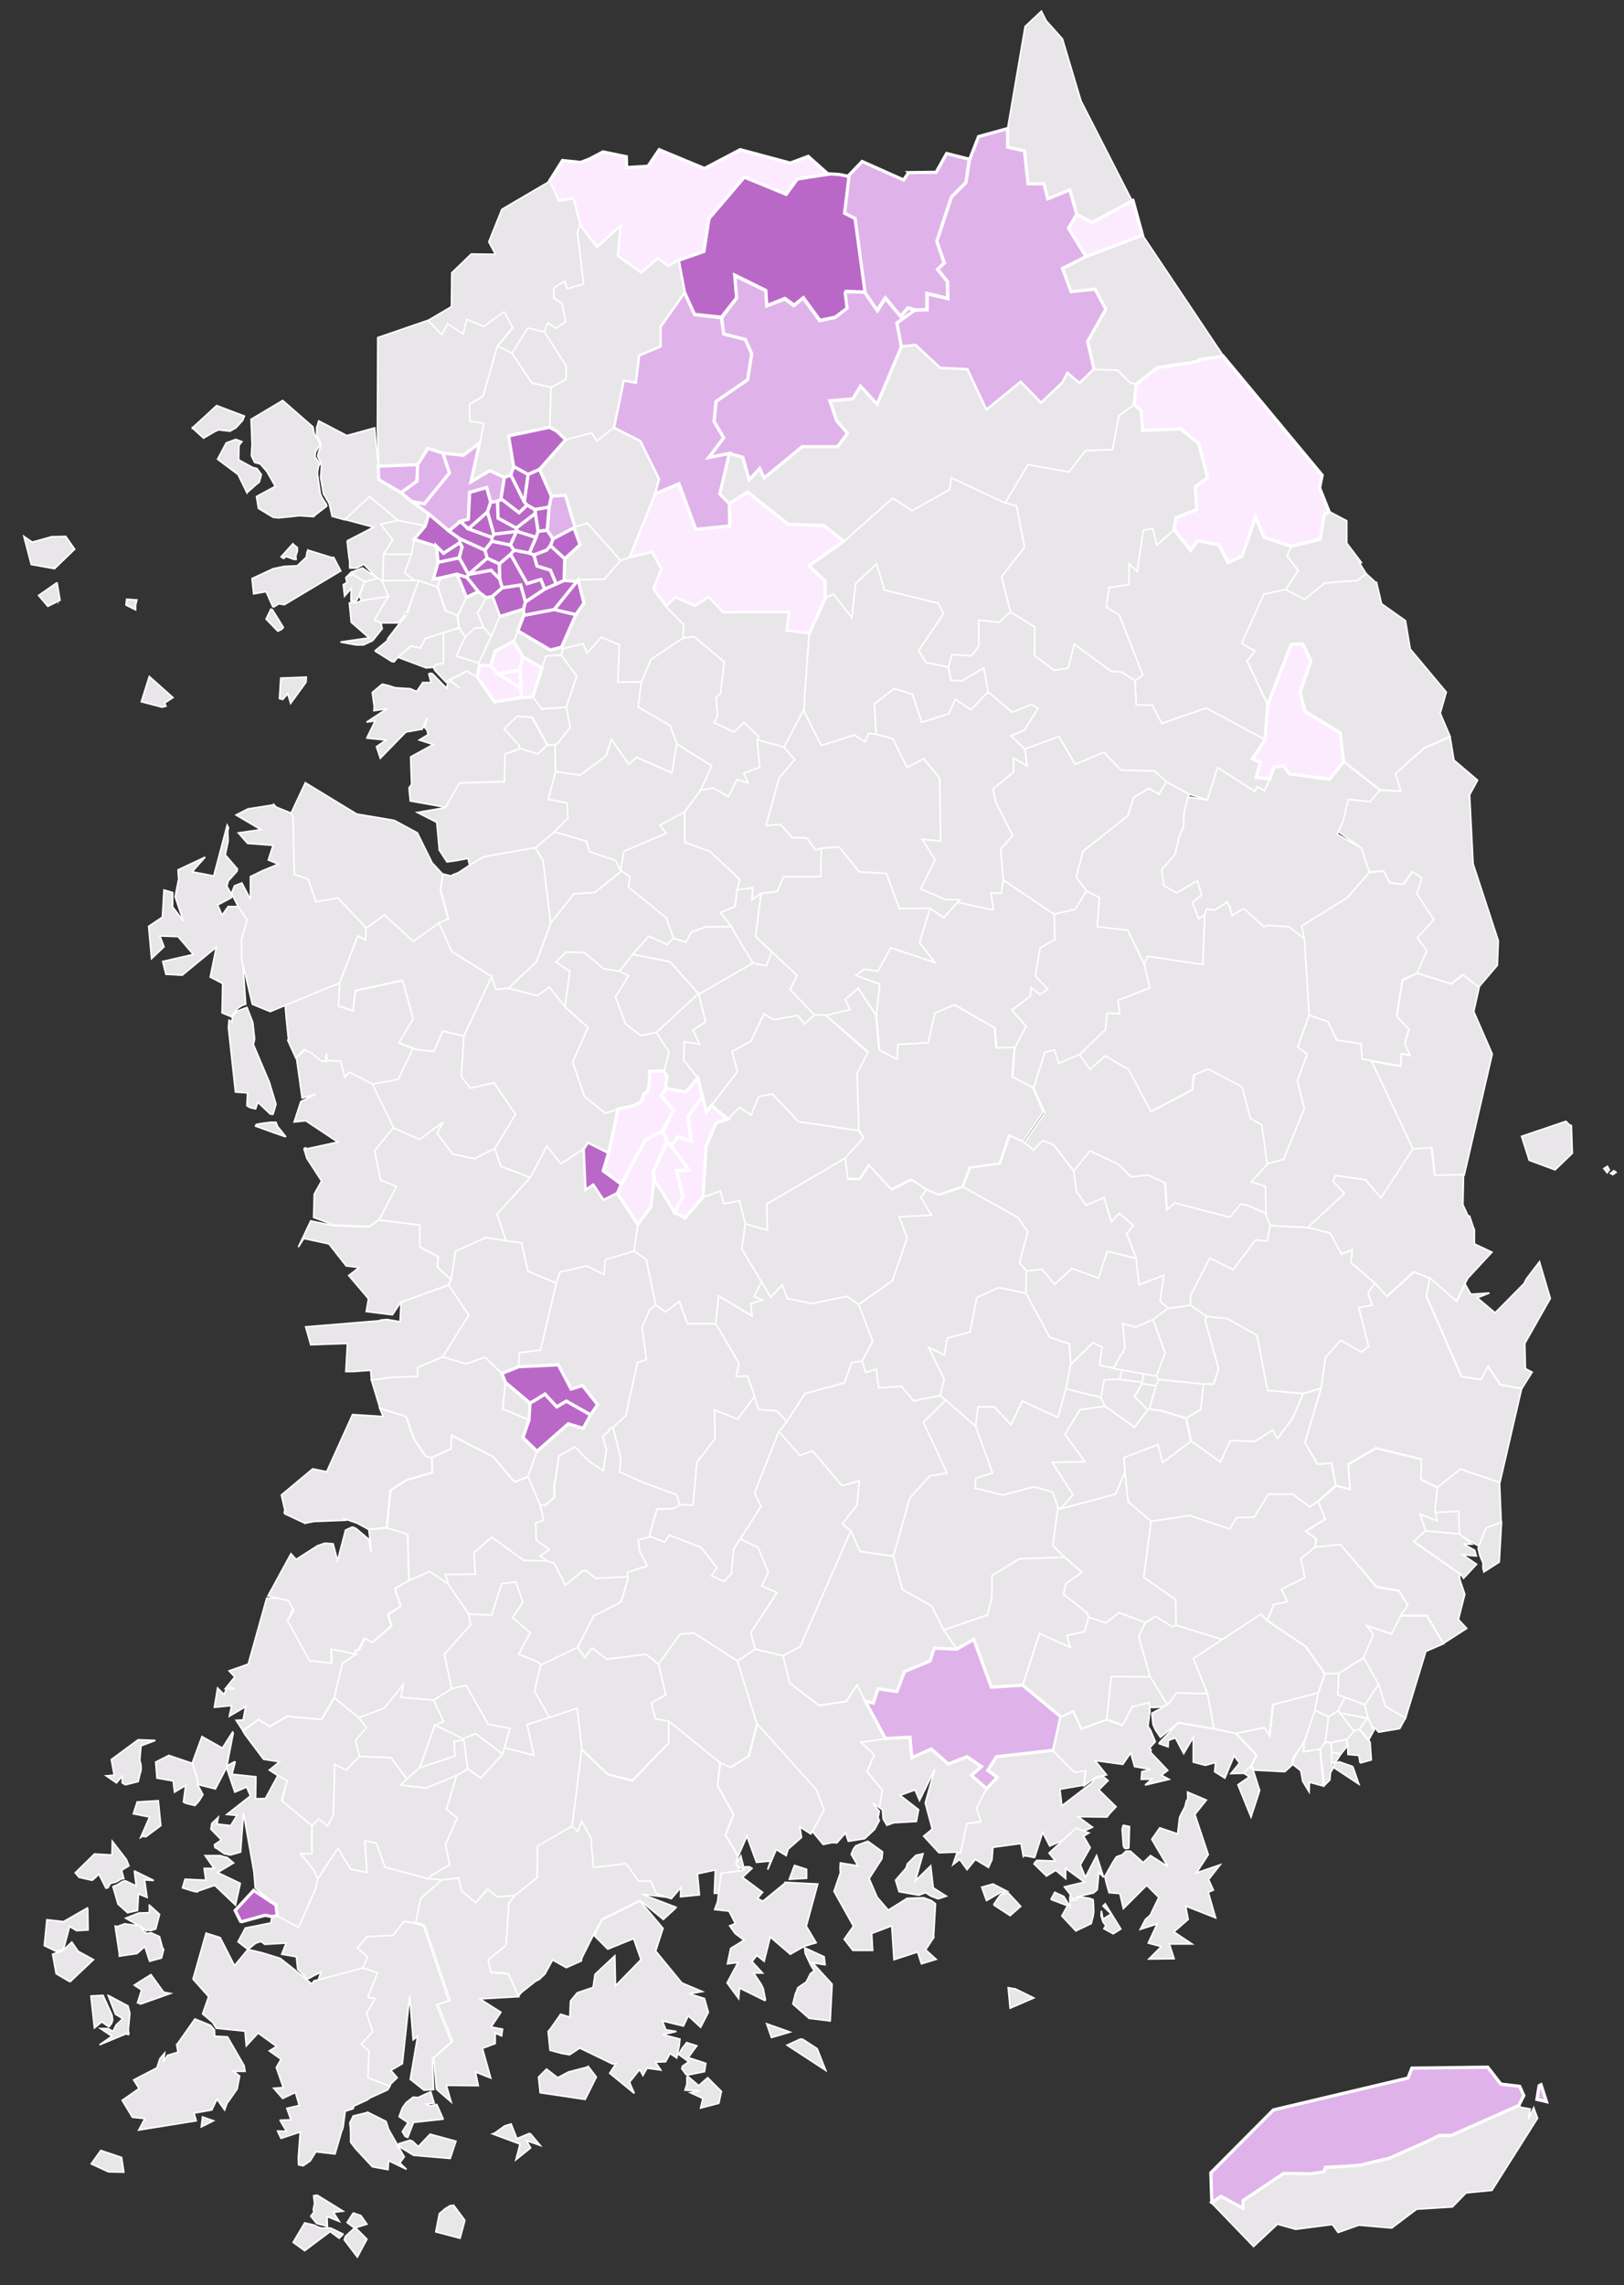 <?xml version="1.0" encoding="UTF-8"?>
<svg id="Layer_1" xmlns="http://www.w3.org/2000/svg" width="509" height="716.1" version="1.1" viewBox="0 0 509 716.1">
  <rect x="0" y="0" width="509" height="716.1" fill="#333333" stroke="none"/>
  <!-- Generator: Adobe Illustrator 29.4.0, SVG Export Plug-In . SVG Version: 2.1.0 Build 152)  -->
  <path id="_서귀포시" d="M454.8,669.3l21.4-9.5.4.6h.2l2.8.5-.6,3.2,1.7-3.6,1.2,3.3-14.3,22.6-8.1.8-4.3,4.4-11.2.7-7.8,5.9-10.3-.9-6.5,2.3-1.8-2.5-11.5,1.5-5.7-1.6-7.5,7-13.2-13.7,3.1-2,6.9,3.7v-2.4l6.6-4.4,6.1-4.1,8.4.1,4.3-.6.4-1.4,5.8-.3,5.2-.4,7.4-1.8h.1l1.6-.4,12-5.3,3.6-1.8h3.4l.2.1h0Z" fill="#e8e6e8" stroke="#fff" stroke-width=".5"/>
  <path id="_제주시" d="M483,653.3l1.7,5.3-3-.7.7-4.3.6-.3h0ZM379.8,690.2l-.3-9.3,19.6-19.7,42.2-10,1.2-3.1,23.8-.3,4.1,5.3,5.9.7,1.3,2.9-1.6,3.1-21.4,9.5-.1-.1h-3.4l-3.6,1.8-12,5.3-1.6.4h-.1l-7.4,1.8h-.1l-5.1.4h0l-5.8.3-.4,1.4-4.3.6-8.4-.1-6.1,4.1-6.6,4.4v2.4l-6.9-3.7-2.9,1.9h0Z" fill="#e0b2ea" stroke="#fff" stroke-miterlimit="10"/>
  <polygon id="_합천군" points="296.4 438.7 305.8 447 311.1 461.6 305.9 463.2 305.6 466.3 314.3 468.5 324.1 465.9 330 467.6 331.6 472.4 330 484.4 333.7 488 319.5 488.5 310.9 493.8 310.9 500.6 309.5 506.1 295.8 510.8 292 503.3 282.8 498.1 280 487.7 285.1 469.5 291.4 462.5 296.8 461.6 289.4 445.7 296.4 438.7" fill="#e8e6e8" stroke="#fff" stroke-width=".5"/>
  <polygon id="_거창군" points="270.2 426.5 271.3 430.1 274.7 429 275.4 434.9 282.5 434.4 286.4 439 294.7 437.3 296.4 438.7 289.4 445.7 296.8 461.6 291.4 462.5 285.1 469.5 280 487.7 269.5 486.2 266.7 479.7 264 477.6 268.6 471.6 269.3 464.1 263.9 465.6 254.7 454.7 250.7 456.1 244.1 448.6 246.6 445.5 252.3 436.7 264.7 433.3 266.9 427 270.2 426.5" fill="#e8e6e8" stroke="#fff" stroke-width=".5"/>
  <polygon id="_함양군" points="244.1 448.6 250.7 456.1 254.7 454.7 263.9 465.6 269.3 464.1 268.6 471.6 264 477.6 266.7 479.7 250.8 516 245.4 518.9 236.7 516.8 236.7 516.8 235.3 511.6 243.5 499.1 238.7 497 240.8 492.7 237.6 485 232 482.2 238.5 472.1 236.5 467.8 244.1 448.6" fill="#e8e6e8" stroke="#fff" stroke-width=".5"/>
  <polygon id="_산청군" points="266.7 479.7 269.5 486.2 280 487.7 282.8 498.1 292 503.3 295.8 510.8 299.9 516.8 292.8 516.5 291.5 520.5 283.5 523.8 281.1 530.1 275.2 529.2 273.7 533.7 271.2 533.1 268.5 528.1 265.2 533.2 256.6 534.4 247.5 527.4 245.4 518.9 250.8 516 266.7 479.7" fill="#e8e6e8" stroke="#fff" stroke-width=".5"/>
  <path id="_하동군" d="M275.1,569.6h0ZM236.7,516.8l8.7,2.1,2.1,8.5,9.2,7.1,8.6-1.3,3.3-5.1,2.7,5.1,6.3,11.7h0l-7.7,1.1,4.1,3.9-2.2,5.3,4.8,5.8-1,5.4-2.1-1.3,2.1,2.5-.4,2h0l.4.9-1.5,2.8-3.1,2.9-5.1.8-.9-2.6-2.7,3.1-1.4-.1-2.9.6-3.4-4.1,3.5-6.8-2.4-6.3-18.5-20.6-6.1-19.7,5.6-3.7h0Z" fill="#e8e6e8" stroke="#fff" stroke-width=".5"/>
  <path id="_남해군" d="M290.2,593h0ZM289.3,580.9l-2.4,8.5,4.8-4.7.8,6.9,4.1,2.6-2.4.8h-.3l-2.1-.8-1.7-1.1h0l-2.1.8-6.2-1.1-1.1-3.6,3.3-3.8.4-1.3,2.4-2.4.3-.3,1-.2,1.2-.3h0ZM268.3,578.4l3.7-1.4,4.6,3.3v.1l-.2,2.1-4,6.2,2.5,5.8,3.5,4.1,5.9-3.7,5.2-.2,2.4.9,1.3,1-.6,10.4.1.1-2.6,3.9,3.3,3-4.6,1.4-1.2-3.7-7.4,2.4-.7-10.6-6.3,2.4.3,5.3h-6.2l-2.7-3.5,2.9-4.1-6.1-10.9,2-5.8-.1-1.6.1-1.5,5.5.9-2.1-3.6.7-1.7.8-1h0Z" fill="#e8e6e8" stroke="#fff" stroke-width=".5"/>
  <path id="_고성군" d="M320.7,581.6l-.7-3.9-8.8,1.2-.3,3.9-1.1,2.4-4.1-2.5-2.6,3.2-2.3-3.2-2.1,1.6,1.2-3.6h1l1.9-9.1,4.5-.7-1.5-4.2,3.3-6.1,3.4-3.5-3-2.2,2.8-4.3,17.8-2.1,6.6,6.7,3.5-.5-.5,4.7-7.5,1.3.6,5.2,9.4-7.2,1-1.4.2-.1,2-.6.1-.1,1.8,1.5-2.9,2.9,5.4,5.3-2,2.1-.8,1.1-9.1-.1,4.5,3.3-13.4,5.9-2.2-4.3-2.5,7.8-.1.1-2.5-.5h-1,0Z" fill="#e8e6e8" stroke="#fff" stroke-width=".5"/>
  <polygon id="_창녕군" points="352.6 461.3 353.6 470.6 360.8 476.7 358.5 494.3 368.5 501.3 368.6 509.3 367.4 509.8 362.2 506.5 359 508.5 350.8 505.4 346.6 508.6 341.2 506.8 340.5 505.3 333.3 499.6 334.1 496.2 339.1 492.7 333.7 488 330 484.4 331.6 472.4 332.5 472.8 349.6 468.2 352.6 461.3" fill="#e8e6e8" stroke="#fff" stroke-width=".5"/>
  <polygon id="_함안군" points="341.2 506.8 346.6 508.6 350.8 505.4 359 508.5 356.9 512.9 360.5 525.5 348.3 525.4 346.9 538.8 338.9 541.7 336.5 536.1 332.5 538 320.5 528.2 325.8 511.9 335.4 516.2 334.3 512.5 339.9 511.3 341.2 506.8" fill="#e8e6e8" stroke="#fff" stroke-width=".5"/>
  <polygon id="_의령군" points="310.9 500.6 310.9 493.8 319.5 488.5 333.7 488 339.1 492.7 334.1 496.2 333.3 499.6 340.5 505.3 340.5 505.3 341.2 506.8 341.2 506.8 339.9 511.3 334.3 512.5 335.5 516.2 335.4 516.2 325.8 511.9 320.5 528.1 310.7 528.7 305.2 513.7 299.9 516.8 295.8 510.8 309.5 506.1 310.9 500.6" fill="#e8e6e8" stroke="#fff" stroke-width=".5"/>
  <polygon id="_양산시" points="415.3 524.5 409.3 516 397.2 507.8 399.2 502.8 403.5 501.9 401.6 498 408.9 494.4 407.7 488.4 412.2 484.8 420.1 484 431.4 497.4 438.5 498.6 441.3 503.2 439 506.3 436.2 512 428.4 509.4 430.6 512.1 427.4 519.5 419.6 524.4 415.3 524.5" fill="#e8e6e8" stroke="#fff" stroke-width=".5"/>
  <path id="_거제시" d="M353.8,579.1l-.8.2-.6-.2-.3-.7-.4-5.1.3-1.2.1-.1,1.9.4-.2,6.7h0ZM360.6,581.5l5.4,3.4-5-8.5,2.5-3.6,5.6,1.9.6-5.1.6-1.3,1.1-2.1.4-1.7.5-.9-.1-2,5.9,2.5-3.6,4.5,4.2,12.6-3.7,5.7,7.4-2.5-3.6,4.6,1.5,3.3-1.6.7,2.3,8-9.4-3.7.8,4.2-4.5,3.9,5.7,3.8h-7.1l1.5,4.6-7.9.1,3.9-3.9-4.1-1.1,2.8-6-5.3,1.7,1.6-3.1,1.5-1.3,2.7-5.6-3.8-3.8-7.3,7.3-1.1-4.7-3.4-.3-.9-3.2-.4-1.9,2.5-4.4,1.1-1.7,1.9-.7,1.1-1.1h1.4l4,3.6,2.3-2.2Z" fill="#e8e6e8" stroke="#fff" stroke-width=".5"/>
  <polygon id="_밀양시" points="368.6 509.3 368.5 501.3 358.5 494.3 360.8 476.7 372.9 474.9 385.4 479.1 387.6 475.6 393.1 475.4 397.5 468.2 405.2 468.2 410.5 472.2 413.1 470.4 415.3 476 409.2 479.8 412.5 482.2 412.2 484.8 407.7 488.4 408.9 494.4 401.6 498 403.5 501.9 399.2 502.8 397.2 507.8 395.3 505.8 383.1 513.8 368.6 509.3" fill="#e8e6e8" stroke="#fff" stroke-width=".5"/>
  <path id="_김해시" d="M383.1,513.8l12.1-8,1.9,2.1,12.1,8.1,6,8.6-2.1,5.9-14.2,3.7-1.1,9.9-1.6-2.7-8.9,1.8-6.8-1.5-2.1-11-4.4-11,9.1-5.9Z" fill="#e8e6e8" stroke="#fff" stroke-width=".5"/>
  <path id="_사천시" d="M299.9,580.4l-5.6.2-4.8-5.2,2.7-2.2-2.2-8.2,3-10.6-4.8,9.8-1.4-3.3-4.7,1.7,5.8,4.5-.7,3.7-7.1.4-2.1.8-1.2-2-.2-2.8-1-.8,1-5.4-4.8-5.8,2.2-5.3-4.1-3.9,7.7-1.1,7.7-.5.6,6.4,6.2-2.7,5.3,4.7,5.9-2.3,4.4,3.1-3.1,2.8,4.7,4.1-3.3,6.1,1.5,4.2-4.5.7-1.9,9.1h0l-1.2-.2h0Z" fill="#e8e6e8" stroke="#fff" stroke-width=".5"/>
  <path id="_통영시" d="M333.6,591.3l6.3-1.5-5.9-4.3v3.2l-3.1-2.6-2.9,1.8-3.9-3.8.3-.5.6-.6,5.8.2-2-2.5,8.4-7.8,4.1,1.5-1.7,1,2.1,3.6-3.1,5.4,1.6,3.9,3.5-6.8,2.2,6.8-1.5-1.6-.5,5.5-1.2,1-4.3,1-1.6.8-.4.1-1-.7.1-.7h0l-1.9-2.4h0ZM334.6,597.2l-5.3-2h.1l1.2-2.2,2.8,1.3,2,3.2-.1-2.5.4.3.4.2h1l.2-.1,1.1-1h0l3.1.5,1.1.4.1,1.1.1,2.6-.2,1.5h0l-.6,2.3-4.8,2.3-4.4-4.7,1.8-3.2h0ZM345.7,602.3l-.6-2,.1-1.5.5,2.6,2.6-1.6-2.6-2.5.7-.7,4.9,7.9-2.4,1.5-2.9-1.6.6-1-.9-1.1h0ZM311.4,596.9l2.2-3.2h0l.6-.1h.1l1.7-.4,3.9,4.2-3.3,2.9-5.2-3.4h0ZM318.3,623.3l5.7,2.8-7.4,3.2-.6-6.4,2.3.4ZM309.2,595.6l-1.5-4.2,3.5-1,4.5,2.3-1.5.4-.6-.1-4.4,2.6ZM329.3,595.1h0ZM335.4,593.6h0Z" fill="#e8e6e8" stroke="#fff" stroke-width=".5"/>
  <polygon id="_진주시" points="277.5 544.8 271.2 533.1 273.7 533.7 275.2 529.2 281.1 530.1 283.5 523.8 291.5 520.5 292.8 516.5 299.9 516.8 305.2 513.7 310.7 528.7 320.5 528.1 332.5 538 330.2 548.5 312.3 550.5 309.6 554.8 312.6 557 309.2 560.5 309.2 560.5 304.5 556.4 307.6 553.6 303.1 550.5 297.2 552.8 291.9 548.1 285.8 550.8 285.2 544.4 277.5 544.8" fill="#e0b2ea" stroke="#fff" stroke-miterlimit="10"/>
  <path id="_창원시_진해구" d="M377.8,553.1h0ZM387.3,543.2l6.4,6.8-1.8,3.7-2.2,2-3.9.1,2.7-3.3-1.7-2.3-2.9,7-3.2-2,.3-2.9-3.2.9-3.8-1v-7.8l-3,5.1-2.6-4.9-2.2.8-.1,2-2.8-1,.1-.3.2-.2,5.7-6,11.1,1.9,6.9,1.4Z" fill="#e8e6e8" stroke="#fff" stroke-width=".5"/>
  <polygon id="_창원시_마산회원구" points="346.9 538.8 348.3 525.4 360.5 525.5 365.8 534 364.6 534.8 361.8 535.1 355 534.7 351.9 540.5 346.9 538.8" fill="#e8e6e8" stroke="#fff" stroke-width=".5"/>
  <path id="_창원시_마산합포구" d="M360.4,536.2l-.6,4.8.8,1.2.3.7,1.2,2.9-1.9,2.1.6.4-.2.8,5.4,5.7-2,1.5,2.4,1.3-7.5,1.8,2.1-1.9-3.3.1.2-2.4,2.7-.7-5-.9-1.2-4.3-2.5,3.6-8.7-1.2,3.6,4.5-1.7.4-1.8.4-2,1.5-1.5,1.1.5-4.7-3.5.5-6.7-6.7,2.3-10.5,4-1.8,2.4,5.5,8-2.9,5,1.7,3.1-5.8,5.4-1.4.1,2.7h0Z" fill="#e8e6e8" stroke="#fff" stroke-width=".5"/>
  <polygon id="_창원시_성산구" points="368.7 530.5 378.4 530.7 380.5 541.7 369.4 539.8 363.7 544.4 362.2 542.2 361.7 541.1 361.4 540.4 361 536.9 364.7 534.9 366.1 534.1 366.6 533.6 366.6 533.4 368.7 530.5" fill="#e8e6e8" stroke="#fff" stroke-width=".5"/>
  <polygon id="_창원시_의창구" points="378.4 530.7 368.7 530.5 366.6 533.4 366.6 533.4 366.5 533.6 366.5 533.6 365.9 534 365.8 534 360.5 525.5 356.9 512.9 359 508.5 362.2 506.5 367.4 509.8 367.4 509.8 368.6 509.3 383.1 513.8 374 519.7 378.4 530.7" fill="#e8e6e8" stroke="#fff" stroke-width=".5"/>
  <g id="_경상북도">
    <path id="_울진군" d="M446.4,234.5l8.1-3.5,1.2,7.2,7.4,6.3-2.5,4.6,1.1,21.6,7.9,24.1-.3,7.7-5.8,6.8-5.1-3.9-3.6,2.9-10.8-3.4,3.1-7.1-3-4,5.2-5.7-5.4-8.1,1.5-5-2.8-1.9-2.8,4-4.4-.5-1.9-3.7-4.5.4h0l-2.4-7.6-7.3-5.2,1.5-3.1,1.7-7,6.7.7,3.1-3.5,6.6.4-1.7-5.5,9.2-8h0Z" fill="#e8e6e8" stroke="#fff" stroke-width=".5"/>
    <polygon id="_봉화군" points="376.5 280.5 375.3 276 368.8 279.8 364.7 277.6 364.1 272.5 368.2 267.9 369.6 262.1 370.9 259.2 371.1 254.5 372.4 249.7 378.4 250.7 381.6 240.5 393.3 248 394 246.5 396.3 247.8 399.3 240.4 402.3 240 407.7 241.4 416.7 244.3 421.1 238.7 432.5 247.7 429.4 251.2 422.6 250.5 420.9 257.5 419.1 261.4 426.7 265.8 429.2 273.4 422.3 281.3 408 290.2 408.8 294.1 403.9 290.4 396.1 290.5 389.8 284.8 386.2 286.9 385.4 284.1 384.6 282.7 380.7 285.2 378.2 284.9 377.6 286.7 377.6 286.7 375.7 287.9 373.7 282.9 376.5 280.5" fill="#e8e6e8" stroke="#fff" stroke-width=".5"/>
    <polygon id="_예천군" points="340.5 279.2 344.6 281.3 343.9 290.4 353.5 291.5 358.6 302.1 360.4 309.6 350.4 313.5 351 317.7 347 317.5 346.5 322.6 338.4 330.5 331.7 333.3 330.4 329.1 327.4 329.9 324 340.9 317.4 337.5 318.1 328.3 321.6 321.6 317.1 316.5 322.9 312.2 323.1 309.4 325.9 311.6 328.4 310 324.5 305.9 326 297 330.6 294.5 330.4 286.5 330.4 286.5 337 284.9 340.5 279.2" fill="#e8e6e8" stroke="#fff" stroke-width=".5"/>
    <polygon id="_칠곡군" points="321.7 398.3 326.6 397.7 330.5 402.5 336 397.5 344.3 400.5 347 392.1 356.1 394.4 357 402.6 364.8 399.6 363.6 407.7 366.1 410 361.4 413.5 356 415.9 351.9 414.8 352.6 422.3 352.6 422.4 352.2 423 352.2 423 352.1 423.7 352 423.7 351.3 424.8 351.2 424.8 349 428.8 344.6 427.8 345.4 422.1 342.5 420.8 335.6 427.6 335.1 421.1 329 419.1 321.5 405.2 321.7 398.3" fill="#e8e6e8" stroke="#fff" stroke-width=".5"/>
    <polygon id="_성주군" points="294.7 437.3 295.9 432.2 291 422.2 296 424.6 296.9 419.3 304 417.4 306.2 406.6 313 403.5 321.5 405.2 329 419.1 335.1 421.1 335.6 427.6 334.1 435.2 331.6 444.2 320.4 439.1 316.9 446.5 311.6 440.9 306.5 440.9 305.8 447 296.4 438.7 294.7 437.3" fill="#e8e6e8" stroke="#fff" stroke-width=".5"/>
    <polygon id="_고령군" points="334.1 435.2 345 437.9 345 437.9 346.4 440.7 338.5 441.7 333.8 449.5 340.1 458 329.8 458.3 336.3 468.4 332.5 472.8 331.6 472.4 330 467.6 324.1 465.9 314.3 468.5 305.6 466.3 305.9 463.2 311.1 461.6 305.8 447 306.5 440.9 311.6 440.9 316.9 446.5 320.4 439.1 331.6 444.2 334.1 435.2" fill="#e8e6e8" stroke="#fff" stroke-width=".5"/>
    <polygon id="_청도군" points="414 435.1 409 452.1 412.9 458.8 417.3 458.6 418.6 465.5 413.1 470.4 410.5 472.2 405.2 468.2 397.5 468.2 393.1 475.4 387.6 475.6 385.4 479.1 372.9 474.9 360.8 476.7 353.6 470.6 352.6 461.3 352.3 456.7 363 452.5 364.6 458.2 373.3 451.6 382.5 458.1 385.6 451.4 393.3 451.7 398.9 448.1 400.4 450.8 405.2 444.3 405.2 444.2 408.4 436.8 408.4 436.8 414 435.1" fill="#e8e6e8" stroke="#fff" stroke-width=".5"/>
    <path id="_영덕군" d="M444.1,305l10.8,3.4,3.6-2.9,5.1,3.9-1.7,7.6,5.8,13.3-8.8,38-9.1.2-1-8.7-5.8.5-13.1-27.7,9.1,1.6.2-3.9,2.7.5-1.6-3.6,1.3-4.6-3.8-4,1.8-11.3,4.5-2.3Z" fill="#e8e6e8" stroke="#fff" stroke-width=".5"/>
    <polygon id="_영양군" points="408.8 294.1 408 290.2 422.3 281.3 429.2 273.4 433.7 273 435.6 276.7 439.9 277.2 442.7 273.2 445.6 275.1 444.1 280.1 449.4 288.2 444.2 293.9 447.2 297.9 444.1 305 439.5 307 437.7 318.4 441.5 322.4 440.3 327 441.9 330.6 439.2 330.1 439 334 429.8 332.4 426.9 331.9 426.6 327.1 419 326 416.2 320.2 410.3 318.1 408.8 294.1" fill="#e8e6e8" stroke="#fff" stroke-width=".5"/>
    <polygon id="_청송군" points="410.3 318.1 416.2 320.2 419 326 426.6 327.1 426.9 331.9 429.8 332.4 442.9 360.2 432.9 375.5 428 369.7 418.7 368.4 418.7 368.5 418 370.3 421.6 374.1 410.1 384.7 398.1 384.1 396.5 380.2 396.3 371.7 391.8 370.4 397.1 364.7 402.3 363.3 408.8 347.3 406.6 338.8 409.7 330.3 406.7 328.1 410.3 318.1" fill="#e8e6e8" stroke="#fff" stroke-width=".5"/>
    <path id="_의성군" d="M324,340.9l3.5-11.1,3-.8,1.3,4.2,6.7-2.8,3.2,4.6,4.8-4.2,7.4,4.2,7,13.3,12.9-6.8.5-4.7,4.7-1.9,10.6,5.6,2.6,10,3.6,2,1.6,12.2-5.3,5.7,4.5,1.3.2,8.5-5.9-2.5-1.8-.3-3.3,4.2-17.4-4.6-2.6,2.2-.5-8.4-5.3-2.5-5.3.6-4.1-3.9-8.8-4.2-5.2,6.3-6.2-8.2-3.4-1.4-2.9,3-3-2.5,6.4-9.2-3.5-7.9h0Z" fill="#e8e6e8" stroke="#fff" stroke-width=".5"/>
    <polygon id="_군위군" points="336.5 367 341.6 360.7 350.4 364.8 350.4 364.8 354.5 368.8 359.8 368.2 365.1 370.7 365.6 379.2 368.2 377 385.5 381.5 388.8 377.4 388.8 377.4 390.7 377.6 390.7 377.6 396.5 380.2 398.1 384.1 397.2 388.9 397.2 388.9 393.5 388.6 386.5 397.9 379.2 394.3 373.2 405.9 373.2 405.9 373.1 409 373.1 409 370.4 409.5 370.3 409.5 366.1 410 363.6 407.7 364.8 399.6 357 402.6 356.1 394.4 356.1 394.3 353.1 386.6 355.2 384 350.8 380.3 348.3 382.9 346 375.3 340.4 377.7 337.4 373.5 337.4 373.5 336.5 367" fill="#e8e6e8" stroke="#fff" stroke-width=".5"/>
    <polygon id="_경산시" points="378.1 412.5 384.7 413.2 394 418.5 397.3 435.7 408.4 436.8 405.2 444.3 400.4 450.8 398.9 448.1 393.3 451.7 385.6 451.4 382.5 458.1 373.4 451.6 371.8 444.4 376.3 441.7 377.2 433.7 380.4 433.7 381.9 428.9 377.7 413.7 377.7 413.6 378.1 412.5" fill="#e8e6e8" stroke="#fff" stroke-width=".5"/>
    <polygon id="_문경시" points="314.4 275.7 330.4 286.5 330.6 294.5 326 297 324.5 305.9 328.4 310 325.9 311.6 323.1 309.4 322.9 312.2 317.1 316.5 321.6 321.6 318.1 328.3 312.4 328.5 311.9 322.2 299.3 314.9 293.3 317.6 291.1 326.8 281.6 327.3 281.4 332.1 275.7 329.1 274.7 318.2 275.7 308.4 268.3 305.7 270.8 303.7 275.2 304.3 279.1 296.9 279.2 297 293 301.6 288.2 295.4 291.5 284.6 295.8 287.6 300.8 282 309.4 284.8 309.4 284.8 311.3 285.1 310.6 279.7 313.8 279.9 314.4 275.7" fill="#e8e6e8" stroke="#fff" stroke-width=".5"/>
    <path id="_상주시" d="M258.8,318.2l7.5-1.8-1.5-3.2,4.1-3.6,5.6,8.5,1,10.9,5.7,3,.2-4.7,9.5-.5,2.1-9.3,6.1-2.6,12.6,7.2.4,6.3,5.8-.2-.7,9.2,6.5,3.4,3.3,7.7-6.4,9.2-4.4-2-3,8.8-9.4,1.3-2.2,6-7.5,2.5-4-1.7-4.5-3.1-6.3,3.1-7.1-7.6-2.7,4.3h-3.8l-.9-6.7,5.8-6.3-1.4-2.3-.6-17.9,3.4-6.6-13.2-11.3h0Z" fill="#e8e6e8" stroke="#fff" stroke-width=".5"/>
    <polygon id="_영천시" points="373.1 409 373.2 405.9 379.2 394.3 386.5 397.9 393.5 388.6 397.2 388.9 398.1 384.1 410.1 384.7 417.1 386.5 420.5 393 424 391.7 423.5 395.8 430.9 402.1 428.8 405.3 430.1 409.1 425.9 409.8 429 422 426.7 423.7 420.2 420 415.4 425.5 414.1 435 414 435 408.4 436.7 397.3 435.7 394 418.5 384.7 413.2 378.1 412.5 373.1 409" fill="#e8e6e8" stroke="#fff" stroke-width=".5"/>
    <polygon id="_영주시" points="365.6 245 372.8 248.9 372.4 249.7 371.1 254.5 371.1 254.4 370.9 259.2 370.9 259.2 369.6 262.1 369.6 262.1 368.2 267.9 368.2 267.9 364.1 272.5 364.7 277.5 368.8 279.8 375.3 276 376.6 280.5 376.5 280.5 373.7 282.9 375.7 287.9 377.6 286.7 377 302.3 359.7 299.7 358.6 302.1 353.5 291.5 343.9 290.4 344.6 281.3 340.5 279.2 337.3 274.8 339.4 266.8 353.5 255.6 355.3 249.9 360.1 247 363.2 248.9 365.6 245" fill="#e8e6e8" stroke="#fff" stroke-width=".5"/>
    <polygon id="_구미시" points="301.9 372 304.1 366 313.5 364.7 316.5 355.9 320.8 357.9 323.9 360.4 326.8 357.4 330.2 358.8 336.5 367 337.4 373.5 340.4 377.7 346 375.3 348.3 382.9 350.8 380.3 355.2 384 353.1 386.6 356.1 394.3 347 392.1 344.3 400.5 336 397.5 330.5 402.5 326.6 397.7 321.7 398.3 319.5 395.7 322.1 386 319 381.5 301.9 372" fill="#e8e6e8" stroke="#fff" stroke-width=".5"/>
    <polygon id="_안동시" points="385.3 284.1 386.2 286.9 389.8 284.7 389.8 284.7 396.1 290.4 397.4 290 403.9 290.4 403.9 290.4 408.8 294.1 410.3 318.1 406.7 328.1 409.7 330.3 406.6 338.8 408.8 347.3 402.3 363.3 397.1 364.7 395.5 352.5 391.9 350.5 389.3 340.6 378.7 335 374.1 336.9 373.6 341.5 360.7 348.3 353.7 335.1 346.4 330.9 341.6 335.1 338.4 330.5 346.5 322.6 347 317.5 351 317.7 350.4 313.5 360.4 309.6 358.6 302.1 359.7 299.7 377 302.3 377.6 286.6 378.2 284.9 378.2 284.9 380.7 285.2 380.7 285.2 384.6 282.8 384.6 282.7 385.4 284.1 385.3 284.1" fill="#e8e6e8" stroke="#fff" stroke-width=".5"/>
    <polygon id="_김천시" points="301.9 372 319 381.5 322.1 386 319.5 395.7 321.7 398.3 321.5 405.2 313 403.5 306.2 406.6 304 417.4 296.9 419.3 296 424.6 291 422.2 295.9 432.2 294.7 437.3 286.4 439 282.5 434.4 275.4 434.9 274.7 429 271.3 430.1 270.2 426.5 273.5 420.3 269.1 408.8 279.7 401.3 284.3 388 281.8 381.3 291.9 380.8 288.6 375.2 290.3 372.8 294.3 374.5 301.9 372" fill="#e8e6e8" stroke="#fff" stroke-width=".5"/>
    <path id="_경주시" d="M430.9,402.1l3.9,4.2,8.4-7.7,4.9,2-1.1,5.6,11,25.2,6.1,1,2.2-4.2,3.9,5.8,6.7,1.2-6.8,29.4-12.3-4.2-7.2,5.7-5.3-2.6.1-6.3-14.2-3.5-8.7,5.1.6,7.8-4.4-1.1-1.3-7-4.4.3-4-6.7,5.1-17.1,1.3-9.5,4.8-5.5,6.5,3.7,2.3-1.7-3.1-12.2,4.2-.8-1.3-3.8,2.1-3.1h0Z" fill="#e8e6e8" stroke="#fff" stroke-width=".5"/>
    <path id="_포항시_북구" d="M458.6,377.6h0ZM462.1,385.2v4.6l5.5,2.6-7.6,8.2-3.6,7.3-8.4-7.4h0l-4.9-2-8.4,7.7-3.9-4.2-7.4-6.4.5-4-3.5,1.3-3.5-6.5-7-1.8,11.5-10.6-3.6-3.8.6-1.5.2-.3,9.3,1.3,4.9,5.7,10-15.3,5.8-.5,1,8.7,9.1-.2-.2,9.4h0l1.6,3.5.5.1,1.2,3.6.3.5h0Z" fill="#e8e6e8" stroke="#fff" stroke-width=".5"/>
    <path id="_포항시_남구" d="M477.7,402.2l.7-1.4,4.1-5.4,3.4,11.5-8,14.1.2,7.9h0l2.1,1.1-3.2,5.1-6.7-1.2-3.9-5.8-2.2,4.2-6.1-1-11-25.2,1.1-5.6,8.4,7.4,2.6-5.5,1.8,3.2,5.8-.4-3.8,1.5,5.6,4.7,2.7-2.7,6.4-6.5h0Z" fill="#e8e6e8" stroke="#fff" stroke-width=".5"/>
    <path id="_울릉군" d="M492.5,352.7l.3,8.7-5.4,5.2-8.1-3-2.4-7.5,13.9-4.7,1.1,1.1.6.2h0ZM506.2,367.1l.3.3-.9.6-.1.1-.7-.4,1-.8.1.3.3-.1h0ZM504.4,366.6l-.7.9-1-1.3,1.1-.7.6,1.1h0ZM504.1,366h0Z" fill="#e8e6e8" stroke="#fff" stroke-width=".5"/>
  </g>
  <path id="_신안군" d="M52.9,550.1l7.4,2.5,1.5,4.8.2,1.5v.5l1.6,3-1.1,1.8-.4.5-1,1.1-2.8-.7-.8-.4.7-5.2-3.5,2.1-.4-3.5-5.1-.9-.1-1.4-.3-3.6,4.1-2.1h0ZM39.6,582.7l.8,2-2.3,1.4.7,2.6-.4.1-.2-.1-1.5.9-.4.2-1.7.4-.8,1.4-.6.1-2.2-4.4-1.9,1.8-.4.1-3.9-.9-1.2-1.4,6-5.9,5.5.3.1-4.3,4.4,5.7h0ZM64.5,589.2l-.5-3.7h3.1l-2.8-4h4.8l.8.3,1.3.3,2,1.7-5,3,7.1,3.4-1.5,6.8-6.5-6.2-5.2,1.8-.3.3-1.4-.3-3.2-1,.8-2.7,6.5.3h0ZM39,602.9l4.9.6.3.6,1.5,1.8,1.7-.2,2.6,1.2.9,3.4.4.6-.7,2.7-3.7,1-1.5-4.6-2.5,2.2-5.5.8v-.8l-1.3-8.6.8.1,2.1-.8ZM19.9,602.2l7.5-4.3.1.3.1,6.6-3.6.2-2.2-1.3-1.7,6.4-.3.6-.4.3h-.1l-1.5.4-.2.1-3.7-1.8.8-8.1s5.2.6,5.2.6ZM22.5,608.6l2,2.9,4.8,2.6-7.3,6.9-.5-.2-3.9-2.3-1.1-6.1,1.1-.4,1.7-.5,1.3-1.1,1.9-1.8h0ZM33.3,556.5l2.5-.2-.9-4.9,8.4-6.2,5.4.2-4.5,1.7-.4,4.5.4,1.6v1.6l-.4,1.4-.5,2.1-4,1-1-.6v-2.1l-1.8,2.1-3.2-2.2h0ZM42.1,586.3l6.1,3-2.9-.2.8,5.5h0l-2.7-1.1-.3,5.2-3.1.7-3-2.7-1.6-5.5,1.3-.5,1.7-1.1.9-.2,3.4,1.6s-.6-4.7-.6-4.7ZM33.9,625.3l6.2,3.3.6,2.3-.5,5.3.2,1.1-.2.3-.6-.3-8.4,3.5,3.9-2.7-3.6-2.4h2.4l1.5.9,1-2,2.1-2-2.3-1.4-2.3-5.9h0ZM43,564.7l6.6-.4.8,7.8h0l-4.7,3.5h0l-.9-.2-.7.4,2.8-6.4-5.1-1,1.2-3.7h0ZM47.3,618.8l4,5.5,2.1.4-9.3,3.3-1-.4,1.3-4-2.3-1.5,2-1.3,3.2-2ZM31.9,633.6l-2.3,1.9-1.1-10,3.8-.2,2.8,6.2.2,1.5-.3,1-.7,1-.2.1-.2-.1s-2-1.4-2-1.4ZM46.8,597l3.2,2.9-1.2,4.6-1.6.5-1-.2-.3.3-1.3-1.1-4.7-2.6-.5-.3,4.1-1.6,3.3-.1v-2.4h0ZM39.6,582.7h0Z" fill="#e8e6e8" stroke="#fff" stroke-width=".5"/>
  <path id="_진도군" d="M28.6,678.1l3-4.2,6.5,2.2.7,4.6-4.8-.1-5.4-2.5ZM63.1,666.5l.4-3.1,3.4,1.2-3.8,1.9h0ZM55.4,640.8l5.7-8.1,4.9,2,1.2,1.4.1,2,4,.2,5.2,9,.3,1.8h-3.6l1.9,1.5-.8,4.1-.3.4-2.1,3-.8,1.1-.7,2-2.4-3.4-1.6,3.4-5.6,1,.7,2.4-18,2.9,1.9-3.6-3.9-.4-3.2-5.3,5.3-3.7-1.7-2.7,7.3-3.8.9-2.8,1.3-1.6.2-.2-.4,2.8,1.3-2.1,3.3-1-.4-2.3h0Z" fill="#e8e6e8" stroke="#fff" stroke-width=".5"/>
  <path id="_완도군" d="M106.3,701.4l-2.8-2.1-8,6-3.6-2.6,3.6-6.1,3,.7,1.4.7,1.3.3.8-.2h.5l1.3.2,3.7,1.8v.1l-1.2,1.2h0ZM110.7,693.5l2.4.8,1.9,2.7-3.6,1.1,3.6,3.6-3,5.6-4.1-5.4.4-1.1,2.8-2.6-2.3-1.7,1.9-3h0ZM142.2,691.1l3.5,4.7-1.5,5.6-7.6-2,1.1-5.7,1.9-1.6,1.5-.9,1.1-.1ZM99.4,687.9l8.1,5h0l-3,.4,1.8,2.8-3.8-1.5.1,3-2.6-.6-.8-.3-1.8-2.2,1-1.3-.2-.8.4-1.9-.3-2.4s1.1-.2,1.1-.2ZM111.5,673.3h0ZM111.5,673.3h0ZM125.2,672.5h0ZM129.3,671l1.8,1.7,3.7-3.9,8.1,2.2-1.8,5.4-11.5-1-3.3-2-1.1-.7-.5.2.4-.5h0l-.1-.6,3.5-1.1.8.3h0ZM166.2,668.6l3.1,3.7-4.3-1.5,1.3,2.3-4.6,3.7,1.3-4.9-8.6-3.2h0l.6-.2,3.2-2.3,2-.6,1.8,4.6,3.6-1.5.6-.1h0ZM111.5,673.4h0l-1.6-2.1v-3.2l-.1-1.8-.1-.3v-.9l.5-.9.5-1.1,4.1-1,.4-.2,5.8,2.9.8,2.5,4.9,8.6-1.4,1.9,2.1,2-5.6-2.7-.2,2.8-4.9-.9-5.2-5.6h0ZM134.9,660h0ZM135,655.5l1.1,3.6-2.5.3,1.2.6,2.1-.5,2,4.5-.1.1-9.2,1-1.8,4.7-.8-.3-.9-1.5,1.8-2.8-2.8-1.9,1-2.7,1.2-1.7,2.2-1.7,1.6.1,1.5-.7,2.4-1.1h0Z" fill="#e8e6e8" stroke="#fff" stroke-width=".5"/>
  <polygon id="_장성군" points="104.7 532 107.3 521.3 111.6 518.3 111.5 517.2 112.4 517 112.6 517.1 114.4 513.4 116.9 514.6 122.8 509.5 121.7 505.9 125.7 503.3 124 498.7 124 497.7 128.2 495.3 128.2 495.3 134.7 492.4 140.5 496.4 146.9 505.8 147.5 509.2 139.3 518.4 141.6 529.2 135.9 532.8 125.7 531.9 126.3 528 120.5 535.3 112.5 538.3 104.7 532" fill="#e8e6e8" stroke="#fff" stroke-width=".5"/>
  <path id="_영광군" d="M73.4,529.2h-2.8l3-3.7-1.8-1.9,6-2.1,5.8-20.7,6.6.1,1.9,2.6-1.8,4.2,6.9,12.5,6.8.8-.1-4.4,7.7,1.7-4.3,3-2.6,10.7-4,6.8-10.8-1-5.4,3.2-3.5-2.2-4.9,3.5-2.1-3.2,2.2-.1.8-4.2-5.1,3,.7-3.3-5.4.5,1-6,2,2,1.2-2.6,2,.8h0Z" fill="#e8e6e8" stroke="#fff" stroke-width=".5"/>
  <path id="_함평군" d="M76.2,542.4l4.9-3.5,3.5,2.2,5.4-3.2,10.8,1,4-6.8,7.8,6.3h0l2.4,3.2-3.5,4,1.3,5h0l-4.1,4.3-3.6-1.8-.5,15.9-1.9,3.4-2.7-2.2-2.1,2.1-9.5-7.9,1.6-6.4-2.8-1.5-2.8-1.8,3.2-2.6-5-.8-6-8s-.4-.9-.4-.9Z" fill="#e8e6e8" stroke="#fff" stroke-width=".5"/>
  <path id="_무안군" d="M73.6,551.5h0ZM86.8,600.4l-.4-3.4-6.4-5.4-.4-5-3.3-18.5-.9,12.3-3.2.9-1.9-.4-2.4-1.7-.5-.2-.2-.9,2.2-1.5-3.3-3.4.3-1.8,2-1.9-.4,2.1,4.3.5,2-3.2-3.2-.3,7.4-5.8-1.2-2.8-3.7,1.6-2.6-7.7-3.5,6.7-5.5-1.4v-.5l-.2-1.5-1.5-4.8,3-8.2,6.4,3.6,3.2-5,.2.3-2,10.3,2.4-1.3.2.1-1,3.8,7.5.8-.1,6.9,3.1-.1,3.9-7.2,2.9,1.6-1.8,6.2,9.5,7.9v8.8h-3.5l4.2,5.2,1.2,2.5.1.1h.1l-.6,2.3-5.5,13.1-6.9-3.7h0Z" fill="#e8e6e8" stroke="#fff" stroke-width=".5"/>
  <path id="_영암군" d="M85.2,600.7l1.7-.3,6.7,3.6,5.4-12.3.1-.8.6-2.3,6.3-9.5,3.9,6.5,5.1,1.1-.6-9.9,3.6.7,2.8,7.6,13.4,3.6,4.4.4-6.6,6.1-1.5,7.5-3.3-.6-3.4,4.4-8.1.4-3.1,3.5,3.2,2.9h0l-1.5,3.4-14.6,3.9.9-2.6-2.6,1.3-1,.6-.7.2-3-3-.4-3.9-4.6-.8h0l1.4-3.5-6.7.4-1.2-.9-1.6.5-2.5,2-3.1-2.4,2.3-4.3,8-1.6.3-1.9h0Z" fill="#e8e6e8" stroke="#fff" stroke-width=".5"/>
  <path id="_해남군" d="M107,668.1l-2,6.9-6-.7-1.8,2.9-2.2,1.5-1.4-.3-.1-2.1.6-8.2-6,2-1.1-2.2v-.1l2.8.1-2-3.4.1-.1,3.3-.1-1.3-3.6,3.9-.9-1.2-4.1-4,1.9-2.8-3.2,3-.2-2.2-6.3,1.5-2.6-3.7-2.6,2.3-1.4-5.8-4.2-3.7,4-.4-4.6-9-.9h0l-1.2-1.9-3.1-2.6,1.9-5.4-4.9-5.5,4.1-14.4,4.4,1.4,4.5,8.8,4.2-5.1,4.6,1.1,5.5,1.7,4.2,3.3,5.7,4.7.8-1,1-.2,14.6-3.9,4.6,1.5-3,7.7,2.3.4-2.7,4.6,1.9,5.8-3.6,3.9,2.5,2.1-.4,8.4,6.6,2.5v.1l-.8,1.3-5.5,2.5-.8.6h0l-4.3,2-.2.8h0l-2.5.8-.7,5.2s-.5,1.3-.5,1.3Z" fill="#e8e6e8" stroke="#fff" stroke-width=".5"/>
  <path id="_강진군" d="M132.9,655l-4.3-3.4,2.3-13.5-1.4,1.1-1.1-13.7-2.3,21.2-3.6,2.1,2,2.3-2.6,2.5-6.6-2.5.4-8.4-2.5-2.1,3.6-3.9-1.9-5.8,2.7-4.6-2.3-.4,3-7.7-4.6-1.5,1.5-3.4-3.2-2.9,3.1-3.5,8.1-.4,3.4-4.4,3.3.6,2.8.8,8,23.6-3.9,1.2,4.7,11.6-6,5.2.4,9.6v.1l-3,.2h0Z" fill="#e8e6e8" stroke="#fff" stroke-width=".5"/>
  <path id="_장흥군" d="M138.5,589.1l5.3-.6.9,4.2,4.5,3.5,3.7-4.2,3,2.4,5.8-.4-2.1,2.5-.9,13.3-5.6,4.6.9,3.8,5.4.4,3.2,7.1-12.2.7,6.6,4.2-3.1,4.6,3.6.7-.3,2.1-2-.9v3.3l-4,1.5,2.6,9.3-4.8-1.9.9,4.3-10-.1,1.5,5.2-4.6-4-.9-9.8,6-5.2-4.7-11.6,3.9-1.2-8-23.6-2.8-.8,1.5-7.5,6.7-5.9h0Z" fill="#e8e6e8" stroke="#fff" stroke-width=".5"/>
  <polygon id="_화순군" points="172.2 538.2 180.9 535.3 182.4 548.2 179.4 572.2 168.5 578.7 168.3 588.5 161.6 594 155.8 594.4 152.8 592 149.1 596.2 144.7 592.6 143.8 588.5 138.5 589.1 134.1 588.7 135 587.9 135 587.8 140.9 584.4 139.6 578 143.3 569.7 139.9 567 143.1 556.4 143.1 556.4 146.6 554.3 150.7 557.2 157.5 549.7 158.1 547.7 167.3 550 165.2 540.4 172.2 538.2" fill="#e8e6e8" stroke="#fff" stroke-width=".5"/>
  <path id="_보성군" d="M179.4,572.2l1.8,1.5,1.2-3.1,2.9,5,.8,9.4,10.2-1.2,4,5.5h3.8l1.7,3.9,4.6,1.5-9.2-1.1,10.7,4.1-.2.3-3.8,3.5-7.3-6-11.9,5.9-3.2,5.9-3.2,6.4-.1.8-4.7,2.1-4.3-2.4-2.4,4.4-1.8,1.7-1.2.6-4.4,3.5-.9,1.1-3.2-7.1-5.4-.4-.9-3.8,5.6-4.6.9-13.3,2.1-2.5,6.8-5.4.1-9.9,10.9-6.3h0Z" fill="#e8e6e8" stroke="#fff" stroke-width=".5"/>
  <path id="_고흥군" d="M215.6,650.7l3.4,2.9,2.8-2.5h0l4.3,4.3-.8,3.7-5.7,1.5.7-3-3.9-1.8,2.9-.6-4.6-.2.6-1.9v-2.2l.3-.2ZM184.4,647.6l2.5,3.3-3.5,7-14.1-2.1-.5-4.9h0l2.5-2.5,3.5,2.7,3.4-1.8,5.4-1.4.8-.3h0ZM215.2,640.1l3.2,1-2.7,3.7,5.5,1.8-.4,2.6-5,1h-.7l-1.4-1.9.2-.8,2-1.4-3.2-2.3h0l.2-.4,1.1-1.8h0l.6-.7.6-.8h0ZM186.3,606.6l2.4-5,11.9-5.9,7.2,8.6-2.3,7.1,8.2,10,6.4,2.7-4.1.7,4.8,1.5,1.2,4.3-2.4,4.7-3.9-3.6-1.5,3.2-6.6-1.6,1.1,2.8,3.3.5-4.3,1,5.4,1.4-.2,2-.6,2.7v.2l-.2,1-2.1-1.4-1.4,2.6-3.2.1,1.7,2.5-4.3-.6-1.3,2.3-1-1.9-3.2,4,1.5,3.5-7.7-6.3,2-3.1-1.1.2-10.3-5-3,2-.2.1-2.4-.4-3.7-1-.6-5.9.7-.8,2.8-4,.4-.6,2.9.9.2-5h0l2.1-2.6,5-1.7.6-4.1,6.2-5.8.2,9.4,8-8.2-2.3-6.6-8.1,3.3-4.2-4.2h0Z" fill="#e8e6e8" stroke="#fff" stroke-width=".5"/>
  <polygon id="_구례군" points="206.4 521.5 213.1 512.1 217.5 511.7 231.1 520.5 237.2 540.3 234.6 550.3 228.8 553.9 225.7 552.4 209.6 539.4 205.4 538.6 204.1 533.6 208.7 531.1 206.4 521.5" fill="#e8e6e8" stroke="#fff" stroke-width=".5"/>
  <polygon id="_곡성군" points="181.1 516.2 183.3 519.4 185.6 516.4 190.1 519.9 202.5 518.4 206.4 521.5 208.7 531.1 204.1 533.6 205.4 538.6 209.6 539.4 209.6 546.1 198.2 557.9 190.5 556 182.4 548.2 180.9 535.3 172.2 538.2 167.5 530 169.5 521.5 169.8 521.6 169.8 521.6 181.1 516.2" fill="#e8e6e8" stroke="#fff" stroke-width=".5"/>
  <polygon id="_담양군" points="141.6 529.2 139.3 518.4 147.5 509.2 146.9 505.8 154.1 506.1 157.2 496.3 161.7 495.7 163.9 502 160.7 507 166.2 511.6 162.6 518.4 168.1 520.6 169.5 521.5 167.5 530 172.2 538.2 165.2 540.4 167.3 550 158.1 547.7 159.8 541.6 153 540.4 146.1 528.2 141.6 529.2" fill="#e8e6e8" stroke="#fff" stroke-width=".5"/>
  <path id="_광양시" d="M247,579.5l-.6,2-3.1-1.9-2.7,6.3.9-2.7-4.4.4-3-8.2-2.7,6.2-4-6.5,2.6-6.5-5.1-9.1.9-7.1,3.2,1.5,5.8-3.6,2.6-10,18.5,20.6,2.4,6.3-4.1,7.4-.1.1-3.4-2.2.5,3.3-4.2,3.7h0Z" fill="#e8e6e8" stroke="#fff" stroke-width=".5"/>
  <polygon id="_나주시" points="112.7 550.4 122.6 550.8 127.5 557.5 125.6 559.4 133.5 560.3 143.1 556.4 139.9 567 143.3 569.7 139.6 578 140.9 584.4 135 587.8 135 587.9 134.1 588.7 120.7 585.1 117.9 577.5 114.3 576.9 115 586.8 109.9 585.7 105.9 579.2 99.6 588.7 99.5 588.6 98.4 586.1 94.2 580.9 97.8 580.9 97.8 572.1 99.9 570 102.6 572.2 104.5 568.8 104.9 552.9 108.5 554.7 112.7 550.4" fill="#e8e6e8" stroke="#fff" stroke-width=".5"/>
  <path id="_순천시" d="M209.6,539.4l16.1,13-.9,7.1,5.1,9.1-2.6,6.5,4,6.5-.7,2.7,1.6-2.7.9,3.6.1.9-2.5-1.8,1.6,2.2-6.2.7-.8,6.1h-1.4l.3-7.3-5.6,1.2.6,6.6-5.9.6.1-2.9-3,3.5-4.7-1.6-1.7-3.9h-3.8l-4-5.5-10.2,1.2-.8-9.4-2.9-5-1.2,3.1-1.8-1.5,3-24.1,8.2,7.8,7.7,2,11.4-11.9v-6.8h0Z" fill="#e8e6e8" stroke="#fff" stroke-width=".5"/>
  <path id="_여수시" d="M246.3,589.9l10,.5-3.6,13.2,3.1,5.2-3.7,1.1-4.4,2.5-6.3-5.4-1.9,7.6-2.3-1.8-1.5,1.9,3.3,3.6h-2.8l2.3,3.4.7,1.4.7,3.6-.2.2-7.9-3.9-.3,3.3-3.6-4.9,3.4-6.4-3.3.4,1-4.8,4.2-2.6-2.8-2.1-1.7-2.4,1.8-.7-2-3.9-4.5-.5.9-2.4,1.1-9,6.2-.7.9-.4.5-.9h1.3l.8.5-3,2.8,6.3,4.7-1.6,1.9,1.7.9,7.2-5.9h0ZM251.5,639l4.6,3,2.7,6.8-12.1-7.9,3.9-1.8.9-.1ZM241.8,638.5l-1.5-4.3,7.3,2.6-5.8,1.7ZM252.7,621.1l1.3-2.6,1.2-.9-1.1-1.8-1.7-3.6-.2-1.8,6.1,2.8.3,2.5-3.9-.6,6.1,6.7-.6,11.5-6.6-.8-5.1-4.5.8-3.2.5-1.1.2-.7.2-.2,2.5-1.7h0ZM249.1,584.6l3.7,1.2v2.8l-5.4.3,1.6-4.3h.1,0Z" fill="#e8e6e8" stroke="#fff" stroke-width=".5"/>
  <path id="_목포시" d="M79.5,592.4l7,4.6v.2l.4,3.1-1.7.3-2.1-.4-7.3,2-.4-.1-1.7-3.4,5.8-6.3h0Z" fill="#ba68c8" stroke="#fff" stroke-miterlimit="10"/>
  <path id="_부안군" d="M89.2,474.5v-.6l.1.1h0l-.1.5ZM89.4,473.7l-1.2-5.2,9.8-8.2,4.4.9,8.1-17.9,9.6.6-1.1-2.6,8.2,2.6,2.5,7.1h0l3.7,5.4,1.9.3.1,4.7-8.2,2.4-4.9,3.2-1.2,11.7-5.7.5-3.5-1.9-.9-.3-3.1-1.1.4.5h0l-10,.4-2.5.5-.1.1-6.4-3-.2-.5.3-.2h0Z" fill="#e8e6e8" stroke="#fff" stroke-width=".5"/>
  <path id="_고창군" d="M110.5,478.5l1.1.5,3.9,3.3.9,4-.8-7,5.7-.5,6.5,2,.3,14.5-4.2,2.4v1l1.7,4.6-4.1,2.6,1.1,3.6-5.9,5.1-2.5-1.2-2.1,3.8h-.8l.1,1.2-3.3-.8h0l-4.4-.8.1,4.4-6.8-.8-6.9-12.5,2-3.3-1.7-3-6.4-1.5,7.2-13.2,1.6,1.8,6.7-4.3,2.3-.8,2.6.2,1.4,5.3,2.5-9.6,2.2-1h0Z" fill="#e8e6e8" stroke="#fff" stroke-width=".5"/>
  <polygon id="_순창군" points="140.5 496.3 139.6 493.4 149 493.3 148.5 486.6 154.1 481.7 164.2 489 171.3 489.1 173.8 490 173.8 490 177.2 496.7 182.1 492.7 182.2 492.6 182.3 492.3 182.3 492.3 183.8 492.2 183.8 492.2 186.7 494.6 186.7 494.6 196.7 494.1 196.7 494.1 196.9 494.6 196.9 494.6 194.8 501.6 194.8 501.6 194 502.4 194 502.4 186.1 506.4 181.1 516.2 169.8 521.6 169.8 521.6 169.5 521.5 169.5 521.5 168.1 520.6 168.1 520.6 162.6 518.4 166.2 511.6 160.7 507 163.9 502 161.7 495.7 157.2 496.3 154.1 506.1 146.9 505.8 140.5 496.4 140.5 496.3" fill="#e8e6e8" stroke="#fff" stroke-width=".5"/>
  <polygon id="_장수군" points="236.5 437.6 237.8 441.7 243.5 442.1 243.5 442.1 246.6 445.5 244.1 448.6 236.5 467.8 238.5 472.1 232 482.2 230 485.4 229.2 493.2 229.2 493.2 226.9 495.6 226.9 495.6 223 493.8 224.7 491.3 219.7 484.9 209.8 481.1 208.3 483.3 208.3 483.3 203.8 481.5 203.8 481.5 203.6 480.8 203.6 480.8 205.9 472.9 210.2 472.8 210.3 472.8 211.4 472.6 213 471.6 213.1 471.5 217.2 471.7 218.4 458.2 218.4 458.2 224.1 450.9 223.9 441.8 231.2 444.7 236.5 437.6" fill="#e8e6e8" stroke="#fff" stroke-width=".5"/>
  <polygon id="_무주군" points="238.7 401.7 241.6 406.5 245.2 402.6 246.8 406.9 254.4 408.5 265.5 406.2 269.1 408.8 273.5 420.3 270.2 426.5 266.9 427 264.7 433.3 252.3 436.7 246.6 445.5 243.5 442.1 237.8 441.7 236.5 437.6 234.3 431.2 230.7 431.4 231.6 427.2 224.3 414.8 225.2 406.1 235.6 412.4 235.3 408.5 238.9 407.4 236.3 406.3 238.7 401.7" fill="#e8e6e8" stroke="#fff" stroke-width=".5"/>
  <polygon id="_진안군" points="205.5 408.9 208.6 411.1 212.9 407.8 215.5 414.8 224.3 414.8 231.6 427.2 230.7 431.4 234.3 431.2 236.5 437.6 231.2 444.7 223.9 441.8 224.1 450.9 218.4 458.2 217.2 471.7 213.1 471.5 212 468.4 201.8 464.7 201.8 464.7 194.2 461.4 194.2 461.3 194.6 457.3 194.6 457.3 192.1 447.2 196.1 443.6 199.8 426.8 202.6 426 201.1 416 203.5 410.7 205.5 408.9" fill="#e8e6e8" stroke="#fff" stroke-width=".5"/>
  <path id="_완주군" d="M158.4,433.2l7.8,6.5-.3,5.3-8.3-3.5.8-8.3ZM198.7,392l3.9,2.7,2.9,14.2-2,1.8-2.3,5.3,1.4,10.1-2.8.8-3.7,16.8-4,3.6h0l-1,.5-.5,1h0l-1.7,1.5,1.2,4.1h0l-1,6.6h0l-4.8-3.2h-.1l-4.1-4.3-5,2.9-1.1,7.8v.1l-.4,1.1v.1l.1,3.7h0l-3,2.7h0l-1.6-.4h0l-3.7-8.7,2.8-8,9.8-8.6,4.8,1.4,2.3-4.2,2.2-3.2-4.8-6-3.6,1-4-7.6-12.5.6h0l.3-4.3,6.6-.9,5-21,1.1-3.5,8.4-2,5.4,2.8.4-4.7,9.1-2.6h0Z" fill="#e8e6e8" stroke="#fff" stroke-width=".5"/>
  <path id="_김제시" d="M123.3,431.5l7.6-.2v-2.8l7.8-3.3,7.4,2.2,5.9-2.1,5.3,5.1,1.1,2.8-.9,8.3,8.3,3.5-1.9,5.5,4.4,4.2-2.8,8-4.2,1.7-6.7-7.9-13-6.7-.3,4.2-5.9,2.7-1.9-.3-3.7-5.5-2.5-7-8.2-2.6-2.7-8.9,1.1-.1,3.8-.5,1.9-.3h.1,0Z" fill="#e8e6e8" stroke="#fff" stroke-width=".5"/>
  <polygon id="_남원시" points="208.3 483.3 209.8 481.1 219.7 484.9 224.7 491.3 223 493.8 226.9 495.6 229.2 493.2 230 485.4 232 482.2 237.6 485 240.8 492.7 238.7 497 243.5 499.1 235.3 511.6 236.7 516.8 231.1 520.5 217.5 511.7 213.1 512.1 206.4 521.5 202.5 518.4 190.1 519.9 185.6 516.4 183.3 519.4 181.1 516.2 186.1 506.4 194 502.4 194.8 501.6 196.9 494.6 196.7 494.1 196.6 492.8 196.6 492.8 201.1 491.2 202.4 491 202.8 490.6 200.5 486.3 200.5 486.3 200 482.5 203.7 481.6 203.7 481.6 203.8 481.5 208.3 483.3" fill="#e8e6e8" stroke="#fff" stroke-width=".5"/>
  <polygon id="_정읍시" points="135.4 456.8 141.3 454.1 141.6 449.9 154.6 456.6 161.3 464.5 165.5 462.8 169.2 471.5 170.4 476.4 170.4 476.4 168 477.3 168 477.3 168.1 482.7 172.2 485.5 172 485.8 169.3 487.6 171.3 488.8 171.3 488.8 171.4 489.1 164.2 489 154.1 481.7 148.5 486.6 149 493.3 139.6 493.4 140.5 496.4 134.7 492.4 128.2 495.3 127.8 480.8 121.3 478.8 122.5 467.1 127.4 463.9 135.6 461.5 135.4 456.8" fill="#e8e6e8" stroke="#fff" stroke-width=".5"/>
  <polygon id="_익산시" points="141.4 401 142.8 392.1 152.3 387.8 158.6 388.8 163.5 389.5 165.5 398.4 174.4 402.1 169.4 423.1 162.8 423.9 162.5 428.3 157.3 430.4 152 425.3 146.1 427.4 138.7 425.2 146.9 412.1 140.6 402.7 141.4 401" fill="#e8e6e8" stroke="#fff" stroke-width=".5"/>
  <path id="_군산시" d="M97.4,421.4l-1.6-5.6,23.2-1.9.2-.2,2.1-.2,4.1.7.3-6.1,14.9-5.4,6.3,9.5-8.2,13-7.8,3.3v2.8l-8,.3-1.4.2h-.2l-3.5.5h-.3l-1.1.1-.2-3-5.4.4h-2.4l.5-8.8-11.5.4h0Z" fill="#e8e6e8" stroke="#fff" stroke-width=".5"/>
  <polygon id="_전주시_덕진구" points="185.1 443.4 177.5 439.1 174.5 440.9 170.8 436.9 167.4 439 166.1 439.7 158.4 433.2 157.3 430.4 162.6 428.3 175 427.7 179 435.3 182.6 434.2 187.3 440.2 185.1 443.4" fill="#ba68c8" stroke="#fff" stroke-miterlimit="10"/>
  <polygon id="_전주시_완산구" points="167.4 439 170.8 436.9 174.5 440.9 177.5 439.1 185.1 443.4 182.8 447.6 178.1 446.2 168.3 454.8 163.9 450.5 165.8 445 166.1 439.7 167.4 439" fill="#ba68c8" stroke="#fff" stroke-miterlimit="10"/>
  <polygon id="_임실군" points="173.9 469.1 173.8 465.3 174.1 464.1 175.2 456.3 175.2 456.3 180.2 453.4 184.3 457.7 189.1 460.9 190.1 454.3 188.9 450.2 188.9 450.1 190.6 448.7 191.1 447.7 191.1 447.7 192.1 447.2 194.6 457.3 194.2 461.3 201.8 464.7 212.1 468.4 213 471.6 211.5 472.6 211.4 472.6 210.3 472.8 205.9 472.9 203.6 480.8 203.8 481.5 203.7 481.6 200 482.5 200.5 486.3 202.8 490.6 202.8 490.6 202.4 491 202.4 491 201.1 491.2 201.1 491.2 196.6 492.8 196.7 494.1 186.7 494.6 183.8 492.2 182.3 492.3 182.2 492.6 182.1 492.7 177.2 496.7 173.8 490 171.3 489.1 171.2 488.8 169.3 487.6 172.2 485.5 168.1 482.7 167.9 477.3 170.4 476.4 169.3 471.5 170.9 471.8 173.9 469.1" fill="#e8e6e8" stroke="#fff" stroke-width=".5"/>
  <path id="_태안군" d="M56,275.5l-.2-2.9,8.5-4-4.1,4.6,6.8,1.3,4.2-15.9.4.8-.2,1,.1,3.2-.9,4.3,3.8,4.4-.1.7-2.8,3.1-.3,1.2-.2.2,1.7,3.1-.2.7-4.3,2.3,1.4,3.2,1.9-2.7h3.5l2.8,4.1-1.8,6h0v6.1h0l1,14.4-1.2.4-1.3.9-2,2.6-2.9-1.2.2-9.2-3.9-2,1.9-9.4-10.7,8.8-5.1-.3-1-4,9.6-2.2-4.8-5.6-5.7-.2,1.3,3.4-3.9,3.7-.9-10.1,4.3-2.9.5-8.5,2.7.8v4.5l3.4,4.5-2.6-7.7,1.1-5.5h0ZM74.8,316.7l2.6-1,1.8,4.6.1.7.5,4.6-.4,1.7,5,11.8,2.1,6.9-.9,3.1-.1.1-.8-.1-3.9-3.7-.7,2.1-1.7-.4-1-.6.2-4-3.8-.3-2.2-20.2.2-2.3,1,.5v-1.6l1.4-1.7s.6-.2.6-.2ZM72.8,320.4h0Z" fill="#e8e6e8" stroke="#fff" stroke-width=".5"/>
  <polygon id="_예산군" points="114.7 290.8 120.5 286.6 129.6 294.9 137.6 289.2 141.5 298.1 154.1 306 145.4 324.7 138.8 323.1 136 329.5 130.4 328.9 129.5 328.5 125 326.7 129.4 319.2 126.1 307.2 111.3 310.4 110.7 316.7 105.9 315.2 106.4 308.1 112.1 293.4 114.6 294.6 114.7 290.8" fill="#e8e6e8" stroke="#fff" stroke-width=".5"/>
  <path id="_홍성군" d="M89.7,318.8l-.4-4.9,17.2-5.7-.5,7.1,4.7,1.5.7-6.3,14.8-3.2,3.3,12-4.5,7.5,4.5,1.9-4.7,9.7-8.2,1.6-7.2-3.7-.5.3-.1.3h0l-1,.3-1.2-4.3-4-.3-.3-2.5-.4,2.8h-.1l-1.1-.2-3.1-2.5-2-1.1-.2-.3-2.7,2.7-2.5-5.5.2-.4-.7-6.8h0Z" fill="#e8e6e8" stroke="#fff" stroke-width=".5"/>
  <polygon id="_청양군" points="116.6 339.8 124.8 338.2 129.5 328.5 130.4 328.9 136 329.5 138.8 323.1 145.4 324.7 144.6 337.3 147.4 341 154.8 339.3 161.6 349.2 155.1 359.9 148.7 363.1 141.9 361.7 137 355.2 138.8 351.7 131.5 357.1 123.2 353.4 116.6 339.8" fill="#e8e6e8" stroke="#fff" stroke-width=".5"/>
  <path id="_서천군" d="M104.6,384.1l11,.4,3.2-2.2,12.8,1.6v6.9l5.8,3.1-.4,3.1h0l4.3,4-.8,1.7-14.9,5.4-2.6,3.9h-.1l-.8-.1-7.3-.9.7-4-6.2-7.3,3.3-2.5-4.1-.5-5.4-6.9-7.9-1.7-1.7,2.7,3.9-8.2,7.2,1.5Z" fill="#e8e6e8" stroke="#fff" stroke-width=".5"/>
  <polygon id="_부여군" points="118.8 382.3 124.1 372 119.2 370 117.3 360.8 123.2 353.4 131.5 357.1 138.8 351.7 137 355.2 141.9 361.7 148.7 363.1 155.1 359.9 157 365.5 166.2 369 155.8 380.5 158.6 388.8 152.3 387.8 142.8 392.1 141.4 401 137.1 397 137.1 397 137.4 393.8 131.6 390.7 131.6 383.9 118.8 382.3" fill="#e8e6e8" stroke="#fff" stroke-width=".5"/>
  <polygon id="_금산군" points="205 369.9 207 372.7 211.4 379.9 214.7 381.7 220.3 375.2 225.8 373.2 226.9 377.2 231.8 376.3 233.6 383.5 232.5 391.4 238.7 401.7 236.3 406.3 238.9 407.4 235.3 408.5 235.7 412.3 225.2 406.1 224.3 414.8 215.5 414.8 212.9 407.8 208.6 411.1 205.5 408.9 202.6 394.7 198.7 392 199.9 383.7 204 378.2 205 369.9" fill="#e8e6e8" stroke="#fff" stroke-width=".5"/>
  <path id="_당진시" d="M106,281.5h0l-6.9,1.2-2.4-7-4.4-1.7-1.1-19v-.1l4.5-9.6,16.1,9.8,11.8,2,7.2,3.9,4.4,8.9-.1.1,3.7,4-.2,1-.1.7-.3,1.9-.1.7-.1.6,2.5,9.2-3,1.2-8,5.7-9-8.3-5.8,4.2-8.7-9.4h0Z" fill="#e8e6e8" stroke="#fff" stroke-width=".5"/>
  <polygon id="_계룡시" points="193.5 374 189.1 376.2 185.9 371.4 183.4 373.1 182.8 360.1 184.2 357.9 190.8 361.2 189.1 366.9 194.8 371.1 193.5 374" fill="#ba68c8" stroke="#fff" stroke-miterlimit="10"/>
  <polygon id="_논산시" points="166.2 369 171.4 359.1 175.8 364.7 182.8 360.1 183.4 373.1 185.9 371.4 189.1 376.2 193.5 374 199.9 383.7 198.7 392 189.7 394.8 189.3 399.4 183.9 396.7 175.5 398.6 174.4 402.1 165.5 398.4 163.5 389.5 158.6 388.8 155.8 380.5 166.2 369" fill="#e8e6e8" stroke="#fff" stroke-width=".5"/>
  <path id="_서산시" d="M85.9,252.2l.6.7,4.7,1.9v.1l.7,1.3.3,17.7,4.4,1.7,2.4,7,6.9-1.2,8.8,9.3-.1,3.8-2.5-1.2-5.7,14.7-21.7,9-5.6-2.3-3.4-14.3v-6.1l1.8-6-2.8-4.1-1.9-3.8-.2-.6.9-2.2,2.3-.9,2.7,5.2v-7.2l3.9-1.9,4.9-2-3.2-1.3,1.5-4.6-8-.6-2.9-3.3,7.1-1-7.8-4.6,3.7-1.9s8.2-1.3,8.2-1.3Z" fill="#e8e6e8" stroke="#fff" stroke-width=".5"/>
  <polygon id="_아산시" points="152.9 268.2 167.7 265.5 170.2 269.6 172.6 289.3 168.2 301.3 159.4 309.7 155.4 310.1 154.1 306 141.5 298.1 137.6 289.2 140.6 288 138.1 278.8 138.2 278.2 138.7 274.9 138.9 273.9 141.4 274.5 142 274.1 143.6 273.5 147.1 271.2 150.8 268.8 152.9 268.2" fill="#e8e6e8" stroke="#fff" stroke-width=".5"/>
  <path id="_보령시" d="M87,353l2.5,3.1-.1.1-3.2-1.1-6.1-2.2.2-.5,1.4-.3,3-.4h1.8s.5,1.3.5,1.3ZM96.2,363l-.9-2.9,1.4-.2,9.2-2-10.1-6.7-3.6.4,2.1-6.4,4.6-2.3-4.2,1.2-1.8-12.8,2.7-2.2,2.2,1,2.9,2.4h.4l1,.2.7-.4,4,.3,1.1,4.3.2.6,1-.9.4-.6,7.2,3.7,6.6,13.6-5.9,7.3,1.9,9.2,5,2-5.4,10.3-3.2,2.2-11-.4-6.4-2.4.2-7.3,2.3-4.1-4.6-7.1h0ZM95.3,359.8h0l.8-.1-.8.1Z" fill="#e8e6e8" stroke="#fff" stroke-width=".5"/>
  <polygon id="_공주시" points="154.1 306 155.4 310.1 159.4 309.7 168.4 312 172.2 309.3 177.1 315.5 184.3 322 179.5 332.8 183.2 343.6 189.7 348.8 193.7 347.6 190.8 361.2 184.2 357.9 182.8 360.1 175.8 364.7 171.4 359.1 166.2 369 157 365.5 155.1 359.9 161.6 349.2 154.8 339.3 147.4 341 144.6 337.3 145.4 324.7 154.1 306" fill="#e8e6e8" stroke="#fff" stroke-width=".5"/>
  <polygon id="_천안시_서북구" points="167.7 265.5 173.5 260.6 183.8 263.6 184.8 266.9 192.9 269.6 194.5 272.7 194.9 272.9 186.4 279.7 179.9 280.1 172.6 289.3 170.2 269.6 167.7 265.5" fill="#e8e6e8" stroke="#fff" stroke-width=".5"/>
  <polygon id="_천안시_동남구" points="194.9 272.9 197.5 274.8 197 278 208.8 287.5 211.1 294 209.1 296 203.3 293.4 198.3 299.1 194.2 304.4 189.2 303.6 183.1 298.5 177.4 298.4 174.3 301.5 178.6 304.4 177.1 315.5 172.2 309.3 168.4 312 159.4 309.7 168.2 301.3 172.6 289.3 179.9 280.1 186.4 279.7 194.9 272.9" fill="#e8e6e8" stroke="#fff" stroke-width=".5"/>
  <g id="_충청북도">
    <polygon id="_단양군" points="321.2 234.7 331.9 230.8 337 239.5 346 235.7 351.3 241.3 361.9 241.6 365.6 245 363.2 248.9 360.1 247 355.3 249.9 353.5 255.6 339.4 266.8 337.3 274.8 340.5 279.2 337 284.9 330.4 286.5 314.4 275.7 313.6 266.1 317.4 261.8 312.1 251.5 311.2 247.2 317.6 242 317.7 237.6 321.9 240 321.2 234.7" fill="#e8e6e8" stroke="#fff" stroke-width=".5"/>
    <polygon id="_음성군" points="237.3 231.8 245.7 234.1 249.1 238.1 244.2 243.8 240.1 258.7 244.6 258.3 248.3 262.5 252.9 262.6 255.6 266.4 257.4 265.8 257.3 274.7 245.6 274.8 243.6 279.4 238.5 280 235.7 282 235.9 278.2 231 278.9 231.9 275.7 222.6 266.9 214.7 264.1 214.6 254.4 219.6 247.6 223.5 246.9 228.3 249.6 231 244.3 234.4 245.3 233.1 242.3 238.1 240.4 237.3 231.8" fill="#e8e6e8" stroke="#fff" stroke-width=".5"/>
    <polygon id="_괴산군" points="257.4 265.8 263 265.4 269.3 273.2 277.8 273.7 281.9 284.7 281.9 284.7 291.5 284.6 288.2 295.4 293 301.6 279.2 297 275.2 304.3 270.8 303.7 268.3 305.7 275.7 308.4 274.7 318.2 269 309.7 264.9 313.2 266.4 316.4 258.8 318.2 255.2 318 247.6 310.1 249.8 305.7 241.9 298.3 236.8 293.5 238.5 280 243.6 279.4 245.6 274.8 257.3 274.7 257.4 265.8" fill="#e8e6e8" stroke="#fff" stroke-width=".5"/>
    <path id="_진천군" d="M194.5,272.7l1-5.9,13.3-5.7-2.1-2.5,7.8-4.3h0l.1,9.7,7.9,2.8,9.3,8.8-.8,3.3-.6,5.1-4.6,2,3.5,4.4-8.1.1-4.5,1.6-1.7,3.2-3.9-1.3-2.3-6.4-11.8-9.6.5-3.2-2.6-1.9-.4-.2h0Z" fill="#e8e6e8" stroke="#fff" stroke-width=".5"/>
    <polygon id="_증평군" points="229.3 290.4 225.9 286 230.5 284 231 278.9 235.9 278.2 235.7 282 238.5 280 236.8 293.5 241.9 298.3 240.2 302.7 236 301.8 229.7 291.4 229.3 290.4" fill="#e8e6e8" stroke="#fff" stroke-width=".5"/>
    <polygon id="_영동군" points="233.6 383.5 240.5 385.5 240.3 377.3 264.9 362.9 265.8 369.6 269.6 369.5 272.4 365.2 279.5 372.9 285.8 369.7 290.3 372.8 288.6 375.2 291.9 380.8 281.8 381.3 284.3 388 279.7 401.3 269.1 408.8 265.5 406.2 254.4 408.5 246.8 406.9 245.2 402.6 241.6 406.5 238.7 401.7 238.7 401.7 232.5 391.4 233.6 383.5" fill="#e8e6e8" stroke="#fff" stroke-width=".5"/>
    <polygon id="_옥천군" points="228.1 350.7 231.8 347 235.4 349.4 237.8 343.6 242.1 342.8 250.3 351.5 269.2 354.3 270.6 356.6 264.9 362.9 240.3 377.3 240.5 385.5 233.6 383.5 231.8 376.3 226.9 377.2 225.8 373.2 220.3 375.2 221.3 359.4 224.4 351.9 228.1 350.7" fill="#e8e6e8" stroke="#fff" stroke-width=".5"/>
    <polygon id="_보은군" points="255.2 318 258.8 318.2 272 329.8 268.6 336.4 269.2 354.3 250.3 351.5 242.1 342.8 237.8 343.6 235.4 349.4 231.8 347 228.1 350.7 223 346.4 231.1 335.8 229.4 329.5 235.4 326.2 239.4 317.7 242.5 319.5 250 318.2 252.2 320.9 255.2 318" fill="#e8e6e8" stroke="#fff" stroke-width=".5"/>
    <polygon id="_제천시" points="274.6 230.1 274 220.6 280.2 215.8 286 217.5 288.9 226.3 297.3 223.7 299.4 219.1 304.3 222.4 309.7 216.8 317.3 223.2 323.3 220.7 325.4 221.9 321.1 228.8 316.9 230.6 321.2 234.7 321.9 240 317.7 237.6 317.6 242 311.2 247.2 312.1 251.5 317.4 261.8 313.6 266.1 314.4 275.7 313.8 279.9 310.6 279.7 311.3 285.1 309.4 284.8 309.4 284.8 296.3 281.9 288.5 278.6 293.1 269.4 289 263 294.8 263.5 294.5 243.9 289.5 237.8 284.3 240.5 279.8 231.5 274.6 230.1" fill="#e8e6e8" stroke="#fff" stroke-width=".5"/>
    <polygon id="_충주시" points="251.8 222.6 257.4 233.6 267.8 230.3 271.1 232.5 272.3 229.8 274.6 230.1 279.8 231.5 284.3 240.5 289.5 237.8 294.5 243.9 294.8 263.5 289 263 293.1 269.4 288.5 278.6 296.3 281.9 300.8 282 295.8 287.6 291.5 284.6 281.9 284.7 277.8 273.7 269.3 273.2 263 265.4 257.4 265.8 255.6 266.4 252.9 262.6 248.3 262.5 244.6 258.3 240.1 258.7 244.2 243.8 249.1 238.1 245.7 234.1 251.8 222.6" fill="#e8e6e8" stroke="#fff" stroke-width=".5"/>
    <polygon id="_청주시_청원구" points="229.7 291.4 236 301.8 236 301.8 219 311.6 218.9 311.4 210 301.4 198.3 299.1 198.3 299.1 203.3 293.4 209.1 296 211.1 294 211.1 294 215 295.3 216.7 292.1 216.7 292.1 221.2 290.5 221.2 290.5 229.3 290.4 229.7 291.4" fill="#e8e6e8" stroke="#fff" stroke-width=".5"/>
    <polygon id="_청주시_흥덕구" points="198.3 299.1 210 301.4 218.9 311.4 205.7 323.6 200.8 324.5 196 320.8 192.9 312.4 197 305.8 194.2 304.4 198.3 299.1" fill="#e8e6e8" stroke="#fff" stroke-width=".5"/>
    <polygon id="_청주시_서원구" points="219 311.6 221.2 320.2 217.2 322.8 219.3 327.2 214.5 326.5 214.3 332.2 218.7 337.8 215 342.2 208.8 341.1 208.7 341.3 208.5 339.8 208.4 338.9 209.1 337.8 208.1 335.6 208.1 335.6 209.7 329.7 205.7 323.6 218.9 311.4 219 311.6" fill="#e8e6e8" stroke="#fff" stroke-width=".5"/>
    <polygon id="_청주시_상당구" points="218.7 337.8 214.3 332.2 214.5 326.5 219.3 327.2 217.2 322.8 221.2 320.2 219 311.6 236 301.8 240.2 302.7 241.9 298.3 249.8 305.7 247.6 310.1 255.2 318 252.2 320.9 250 318.2 242.5 319.5 242.5 319.5 239.4 317.7 235.4 326.2 229.4 329.5 231.1 335.8 223 346.4 221.4 348.5 220.2 343.7 218.7 337.8" fill="#e8e6e8" stroke="#fff" stroke-width=".5"/>
  </g>
  <polygon id="_양양군" points="342.9 115.8 340.9 107 346.6 96.9 343.2 90.6 335.7 91.4 333 84.1 340.4 80.4 358.1 73.7 383.4 111.5 380.6 112.1 375.8 112.7 375.7 113.1 375.7 113.1 372.3 113.9 372.3 113.8 362.9 115.2 356.1 120.5 354.3 120 350.2 116 342.9 115.8" fill="#e8e6e8" stroke="#fff" stroke-width=".5"/>
  <path id="_고성군1" d="M315.8,46.1l5.3,1.2,1.1,10.3h4.9l1.2,4.7,6.9-2.8,2.2,7.7,4.8,2.5,12.7-6.6-16.1-31.5-5.8-19.4-5.1-5.7-1.5-3-5.1,4.8-5.5,32.1v5.7Z" fill="#e8e6e8" stroke="#fff" stroke-width=".5"/>
  <polygon id="_인제군" points="282.5 108.7 281.1 101.2 286.7 97.2 290.6 97.1 290.6 92.1 297.1 93.6 297 88.3 293.9 84.4 296 82.4 293.6 75.6 298.2 61.7 302.7 57.3 303.9 50 306.7 42.8 315.8 40.3 315.8 46.1 321.1 47.3 322.2 57.6 327.2 57.6 328.4 62.3 335.3 59.5 337.5 67.2 334.9 71.5 340.4 80.4 333 84.1 335.7 91.4 343.2 90.6 346.6 96.9 340.9 107 342.9 115.8 338.3 120.2 334.6 117 333.1 119.9 326.3 126.4 319.9 119.8 309.1 128.6 303.1 115.8 294.6 115.4 286.9 108.2 282.5 108.7" fill="#e0b2ea" stroke="#fff" stroke-miterlimit="10"/>
  <path id="_양구군" d="M284.8,54.1l8.6-.1,3.3-5.9,7.1,1.8-1.1,7.3-4.5,4.5-4.6,13.9,2.3,6.8-2.1,2,3.1,3.8.1,5.3-6.5-1.6v5.1l-3.8.1-2.1-.7-2.4,2.7-4.7-5.8-2.6,3.9-4-5.7-3.1-23-3.3-1.7,1.5-11.8,4.2-4.4,13,5.8,1.6-2.3h0Z" fill="#e0b2ea" stroke="#fff" stroke-miterlimit="10"/>
  <path id="_화천군" d="M260.4,54.5l2.8.2,2.9.6-1.4,11.5,3.3,1.7,3.1,23-5.9-.2-.2.3.6,5-3.8,2.8-4.8,1-5.2-7.1-2.9,2.3-2.9-2.1-5.7,2.3-.3-4.8-9.7-4.8.6,7.1-4.8,6.1-8.5-.9-3.1-7-1.9-10h0l8-2.8,1.6-10.3,11.1-13,13.1,5.4,3.5-4.8,9.7-1.5h.8,0Z" fill="#ba68c8" stroke="#fff" stroke-miterlimit="10"/>
  <path id="_철원군" d="M184.6,49.9l-2.6,1-5.7-.6-4.1,6.5,2.8,6.2,4.6-.7,2.1,8.2,5.4,7.1,7.3-6.6-.9,9.2,7.5,5.4,5.2-4.5,3.3,2.4,3.1-1.9,8-2.8,1.6-10.3,11.1-13,13.1,5.4,3.5-4.8,9.7-1.5-6.3-5.6-5.6,2.1-15.7-4.2-11.2,5.9-14.2-5.9-3.5,5.2-6.7.4-.1-3.4-7.3-1.5-4.4,2.3h0Z" fill="#fcebff" stroke="#fff"/>
  <polygon id="_정선군" points="358.2 211.5 350.8 192.8 346.7 190.2 347.6 184.1 353.8 183.2 353.9 176.7 356.4 179.1 358.3 166.2 361.3 165.6 362.6 170.8 368 166 373.1 172.4 375.3 169.4 382 170.6 384.9 176.2 389.3 174.2 393.5 162.1 396.3 168.3 404.7 171.2 403.5 174.1 403.4 174.2 406.9 178.8 403 184.8 396.2 186.3 389.3 201.7 393.4 204.1 390.9 207.3 397.3 220.9 396.5 231.8 378.1 221.9 364.1 226.7 361.2 221 356.1 220.9 355.7 213.3 358.2 211.5" fill="#e8e6e8" stroke="#fff" stroke-width=".5"/>
  <polygon id="_평창군" points="355.5 126.8 357.7 128.8 358.1 134.9 370 134.5 375.7 139.1 378.5 149.8 374.6 152.6 375.1 159.7 368.6 162.3 368 166 362.6 170.8 361.3 165.6 358.3 166.2 356.4 179.1 353.9 176.7 353.8 183.2 347.6 184.1 346.7 190.2 350.8 192.8 358.2 211.5 358.2 211.5 355.7 213.4 351.5 210.6 348.4 210.4 336.7 201.9 334.8 209.4 330.4 210.1 324.2 205.4 324.3 196.5 316.7 191.8 313.9 180.7 321.1 171.5 318.6 158.6 315 157.6 322.2 145.6 335 147.9 340.2 141.2 348.7 140.9 350.7 130.2 355.5 126.8" fill="#e8e6e8" stroke="#fff" stroke-width=".5"/>
  <polygon id="_영월군" points="316.7 191.8 324.3 196.5 324.2 205.4 330.4 210.1 334.8 209.4 336.7 201.9 336.7 201.9 348.3 210.4 348.4 210.4 351.5 210.6 351.5 210.6 355.7 213.3 355.7 213.3 356.1 220.9 361.2 221 364.1 226.7 378.1 221.9 378.1 221.9 396.5 231.8 392.5 237.8 395 238.9 393.7 243.6 398 244.1 396.3 247.8 394 246.5 393.3 248 381.6 240.5 378.4 250.7 372.8 248.9 365.6 245 365.6 245 361.9 241.6 351.3 241.3 346 235.7 337 239.5 331.9 230.8 321.2 234.7 316.9 230.6 321.1 228.8 325.4 221.9 323.3 220.7 317.3 223.2 309.7 216.8 308.3 209.3 301.5 213.4 298.1 213.2 297.2 209.1 298.4 205.1 304.4 205.5 306.8 202.5 306.7 194.3 313.1 195 316.7 191.8" fill="#e8e6e8" stroke="#fff" stroke-width=".5"/>
  <polygon id="_횡성군" points="258.7 187.4 258.6 182.1 253.6 177.3 264.5 169.6 264.5 169.6 279.8 156.1 285.9 160 297.6 153.4 298.1 149.7 315 157.6 318.6 158.6 321.1 171.5 313.9 180.7 316.7 191.8 313.1 195 306.7 194.3 306.8 202.5 304.4 205.5 298.4 205.1 297.2 209.1 290.2 207.6 287.9 203.9 295.7 192.3 294.1 189.1 277.2 184.9 274.7 176.7 268.2 182.9 267 193.6 261.2 186.2 258.7 187.4" fill="#e8e6e8" stroke="#fff" stroke-width=".5"/>
  <polygon id="_홍천군" points="282.5 108.7 286.9 108.2 294.6 115.4 303.1 115.8 309.1 128.6 319.9 119.8 326.3 126.4 333.1 119.9 334.6 117 338.3 120.2 342.9 115.8 350.2 116 354.3 120 356.1 120.5 355.5 126.8 350.7 130.2 348.7 140.9 340.2 141.2 335 147.9 322.2 145.6 315 157.6 298.1 149.7 297.6 153.4 285.9 160 279.8 156.1 264.5 169.6 258.2 164.7 247.1 164.3 234.3 154.2 228.6 157.8 225.6 154.8 228.6 142.1 232.8 143.3 234.8 150.4 238.1 146.8 239.5 149.8 251.4 140 262.5 140 265.6 135.8 262.2 131.8 262.2 131.8 260.1 125.6 267.3 125 269.7 121 274.9 126.7 282.5 108.7" fill="#e8e6e8" stroke="#fff" stroke-width=".5"/>
  <path id="_삼척시" d="M431.5,182.8l1.5,6.4,7.5,5.3,1.5,8.9,11.3,13.5-1.9,6.6,3.1,7.3-8.1,3.5-9,8.1,1.7,5.5-6.6-.4-11.4-9h0l-1-9-11.1-6.8-1.4-6,3.4-9.8-2.7-5.3-3.6.2-7.4,18.9h0l-6.4-13.6,2.4-3.1-4.1-2.4,6.9-15.4,6.8-1.5,5.9,3,6.3-5.1,10.3-.8h0l2.7-2.1,3.4,3.1h0Z" fill="#e8e6e8" stroke="#fff" stroke-width=".5"/>
  <path id="_속초시" d="M355.1,62.8l3,10.9-17.7,6.7-5.5-8.9,2.6-4.3,4.8,2.5,12.8-6.9h0Z" fill="#fcebff" stroke="#fff"/>
  <polygon id="_태백시" points="408.3 201.8 410.9 207.1 407.5 216.9 409 222.9 420.1 229.7 421.1 238.7 416.7 244.2 404.1 242.5 402.3 240 399.3 240.4 398 244.1 393.7 243.6 395 238.9 392.5 237.8 396.5 231.8 397.3 220.9 404.7 201.9 408.3 201.8" fill="#fcebff" stroke="#fff"/>
  <path id="_동해시" d="M426.2,176.6l2,3.2-2.7,2.1h0l-10.3.8-6.3,5.1-5.9-3,3.9-6-3.5-4.6.1-.1,1.2-3,9.1-2.2,1.3-7.9h.1l1.4-.6v-.1l5.5,2.9v7l4.6,6.1-.5.3h0Z" fill="#e8e6e8" stroke="#fff" stroke-width=".5"/>
  <path id="_강릉시" d="M375.1,159.7l-.5-7.1,3.9-2.9-2.8-10.7-5.7-4.6-11.9.5-.4-6.2-2.2-1.9.6-6.4,6.7-5.2,9.4-1.4v.1l3.4-.8v-.1l.1-.3,4.8-.6,2.8-.6,31.1,37.4-.8,4,3,7.5v.1l-1.4.6h-.1l-1.3,7.9-9.1,2.2-8.5-2.8-2.7-6.3-4.2,12.2-4.4,2-2.9-5.6-6.6-1.2-2.2,3-5.2-6.5.6-3.8,6.5-2.5h0Z" fill="#fcebff" stroke="#fff"/>
  <polygon id="_원주시" points="258.7 187.4 261.2 186.2 267 193.6 268.2 182.9 274.7 176.7 277.2 184.9 294.1 189.1 295.7 192.3 287.9 203.9 290.2 207.6 297.2 209.1 298.1 213.2 301.5 213.4 308.3 209.3 309.7 216.8 304.3 222.4 299.4 219.1 297.3 223.7 288.9 226.3 286 217.5 280.2 215.8 274 220.6 274.6 230.1 272.3 229.8 271.1 232.5 267.8 230.3 257.4 233.6 251.9 222.6 252 222.4 252.2 217.9 253.6 198.6 258.7 187.4" fill="#e8e6e8" stroke="#fff" stroke-width=".5"/>
  <polygon id="_춘천시" points="282.5 108.7 274.9 126.7 269.7 121 267.3 125 260.1 125.6 262.2 131.8 262.2 131.8 265.6 135.8 262.5 140 251.4 140 239.5 149.8 238.1 146.8 234.8 150.4 232.8 143.3 228.6 142.1 222.1 143.4 226.8 137.2 223.8 132.1 224.4 125.8 234.3 119 235.6 110.9 233.6 106.4 226.8 104.7 226.2 99.6 230.9 93.4 230.3 86.4 240 91.1 240.3 95.9 246 93.7 248.8 95.8 251.7 93.4 256.9 100.5 261.7 99.5 265.5 96.6 264.9 91.7 265.1 91.4 271 91.6 275 97.4 277.5 93.5 282.3 99.2 284.7 96.5 286.7 97.2 281.1 101.2 282.5 108.7" fill="#e0b2ea" stroke="#fff" stroke-miterlimit="10"/>
  <polygon id="_양평군" points="197.1 174.8 205.2 154.8 205.2 154.8 212.8 151.6 218.1 165.9 228.7 164.8 228.6 157.8 228.6 157.8 234.3 154.2 247.1 164.3 258.2 164.7 264.5 169.6 253.6 177.3 258.6 182.1 258.7 187.4 258.7 187.4 253.6 198.6 253.6 198.6 246.4 197.7 247.1 191.9 226.6 192 222.1 187.2 217.9 190 211.6 187.3 208.8 190.1 204.7 184.6 207.1 178.3 204.3 173.1 197.1 174.8" fill="#fcebff" stroke="#fff"/>
  <polygon id="_가평군" points="214.5 91.6 217.7 98.6 226.1 99.6 226.8 104.7 233.6 106.4 235.6 110.9 234.3 119 224.4 125.8 223.8 132.1 226.8 137.2 222.1 143.4 228.6 142.1 225.6 154.8 228.6 157.8 228.7 164.8 218.1 165.9 212.8 151.6 205.2 154.8 206.4 150.1 200.6 138.3 192.3 134.1 192.3 134.1 195.4 119.1 199.2 119.8 200.2 111.3 206.9 108.5 206.9 102.4 214.5 91.6" fill="#e0b2ea" stroke="#fff" stroke-miterlimit="10"/>
  <path id="_연천군" d="M134.2,100.4l7.3-4.3.1-10.6,6.1-5.9,7.6.1-2.1-3.9,4.1-10.2,15-8.8,2.8,6.2,4.6-.7,2.1,8.2-.8,2.2,1.9,16.4-5.1,1.5-.8-2.4-3.3,2-.1,3.2,2.6,1.7,1.2,5.8-3.1,2.1-2.4-1.7-1.2,2.8-5.2-1.2-5,7.9-4.6-2.2,4.8-5.8-2.7-4.9-6.4,4.6-5.3-2.2-1.1,4.5-4.9-3.1-1.8,3.4-4.3-4.7h0Z" fill="#e8e6e8" stroke="#fff" stroke-width=".5"/>
  <polygon id="_여주시" points="208.8 190.1 211.6 187.3 217.9 190 222.1 187.2 226.6 192 247.1 191.9 246.4 197.7 253.6 198.6 252.2 217.9 252.2 217.9 252 222.4 252 222.5 251.9 222.5 251.8 222.6 245.7 234.1 237.3 231.8 237.8 230.8 233.2 226.4 230.1 229.4 223.8 226.5 223.8 226.5 224.9 224.2 224.9 224.2 224.4 218.5 224.4 218.5 225.8 217.4 226.9 207.4 217.5 199.5 214 200 214.3 195.8 208.8 190.2 208.8 190.1" fill="#e8e6e8" stroke="#fff" stroke-width=".5"/>
  <polygon id="_포천시" points="174.5 135.1 174.5 135.1 172.3 133.9 172.7 121.4 177.4 118.9 177.4 114.6 170.6 104 171.7 101.2 174.2 102.9 177.3 100.8 176.1 95 173.5 93.3 173.7 90.1 177 88.1 177.8 90.5 182.9 89 181 72.7 181.7 70.5 187.1 77.6 194.4 71 193.5 80.2 201 85.6 206.2 81.1 209.5 83.5 212.6 81.6 214.5 91.6 206.9 102.4 206.9 108.5 200.2 111.3 199.2 119.8 195.4 119.1 192.3 134.1 187.1 138.2 185.4 135.7 185.4 135.7 177.3 137.8 174.5 135.1" fill="#e8e6e8" stroke="#fff" stroke-width=".5"/>
  <polygon id="_양주시" points="150.3 138.8 151.4 132.8 147.2 132.2 147 126.8 151.3 124.3 155.9 108.5 160.5 110.7 166.7 120 172.7 121.4 172.7 121.4 172.3 133.9 172.2 133.9 159.4 136.6 161 146.2 160.1 148.9 158.1 149.6 153.5 147.5 147.6 151 150.3 138.8" fill="#e8e6e8" stroke="#fff" stroke-width=".5"/>
  <polygon id="_광주시" points="176 202.8 180.5 192.6 183 189 181.2 181.7 189.4 181.5 194.5 175.6 197.1 174.8 204.3 173.1 207.1 178.3 204.7 184.6 208.8 190.2 214.3 195.8 214 200 204.1 206.6 201 213.7 193.6 213.8 194.1 202.1 188.5 199.7 184 204.7 182.7 201.7 176.5 203.3 176 202.8" fill="#e8e6e8" stroke="#fff" stroke-width=".5"/>
  <path id="_화성시" d="M132.9,228h0ZM132.5,213.9h2.6l-.7-2.7.4-.2.7.1,4.5,4.6.3-1.8.9-.4,2.9,2.1-3.1-2.5,5.5-2.9,3.3,2,5.4,7.8,8.4-1.4,3.7-.2,2.7,3.8,7.7-.6,1.2,6.3-4.1,5.2v.1l-.6.2-2.5.1-4.8-8.7-4.7-.3-4,3.9,4.5,4.8h0l.6,1.3-4.8,1.7-.2,8.7-14.1.4-4.4,7.7h0l-11.2-2-.4-4.1.8-1.1-.3-8.6,7.1-3.9-4.4-1.4,2.8-1.7-.4-1.5-.7-.7h0l.8-3-1.6,3.5-5.1.9-8,8.2-1.2-3.6,3-2.1-6-.6.1-.3,2.5-5.1-2.7.4,6.4-4.2-4.1.6.1-1.3-.6-4.3v-.1l3.1-2.6,1.8.4,2.2.7,2.6.2,2.1.1,2.1.9,1.9-2.8h0Z" fill="#e8e6e8" stroke="#fff" stroke-width=".5"/>
  <path id="_김포시" d="M99.3,133.9l.6-2,8.8,4.6,8.7-2.4,1.2,12.1.2,4.2,7,4.1,3.3,2.8,5.3,3.9-1.1,3.7-8.5-1.7-9-7.5-7.7,7.2-4-1.1-.9-4-1.7-2.9-.1-.1-.9-5.1.3-4.1-1.2-2.6.1-.7.2-.8.6-1.6.1-1-1.4-2.6.1-2.4h0Z" fill="#e8e6e8" stroke="#fff" stroke-width=".5"/>
  <polygon id="_안성시" points="174.1 241.8 181.8 242.9 190 236.8 191.6 231.6 197.1 239.5 199.5 237.3 210.6 242.2 212.1 233.1 223.1 240 219.6 247.6 214.6 254.4 206.8 258.6 208.8 261.1 195.5 266.8 194.5 272.7 192.9 269.6 184.8 266.9 183.8 263.6 173.5 260.6 177.9 256.3 177.6 251.6 171.7 250.5 174.1 241.8" fill="#e8e6e8" stroke="#fff" stroke-width=".5"/>
  <polygon id="_이천시" points="214 200 217.5 199.5 226.9 207.4 227 207.5 225.8 217.4 225.8 217.4 224.4 218.5 224.9 224.2 223.8 226.5 230.1 229.4 233.2 226.4 237.8 230.8 237.8 230.8 237.3 231.8 238.1 240.4 233.1 242.3 234.4 245.3 231 244.3 228.3 249.6 223.5 246.9 219.6 247.6 223.1 240 212.1 233.1 210 227.4 200 221.6 201 213.7 204.1 206.6 214 200" fill="#e8e6e8" stroke="#fff" stroke-width=".5"/>
  <path id="_파주시" d="M118.3,134.9l.1-29.1,15.7-5.4,4.4,4.5,1.8-3.4,4.9,3.1,1.1-4.5,5.3,2.2,6.4-4.6,2.7,4.9-4.8,5.8-4.5,15.7-4.3,2.6.2,5.3,4.3.6-1.1,6-5.1,4-6.4-.7-4.7-1.5-3.2,5.2-12.4.5-.4-11.2h0Z" fill="#e8e6e8" stroke="#fff" stroke-width=".5"/>
  <polygon id="_용인시_수지구" points="162.3 197.7 172.5 203.7 176 202.8 176.5 203.3 175.9 205.3 171.1 205.6 169.9 209.3 163.7 205.7 163.7 205.5 161 201 162.3 197.7" fill="#e8e6e8" stroke="#fff" stroke-width=".5"/>
  <polygon id="_용인시_기흥구" points="167 218.4 169.9 209.3 171.1 205.6 175.9 205.3 180.8 211.9 177.5 221.6 169.8 222.1 167 218.4" fill="#e8e6e8" stroke="#fff" stroke-width=".5"/>
  <polygon id="_하남시" points="180.2 165.1 184.1 163.9 194.5 175.6 189.4 181.5 181.2 181.7 180.8 182.2 176.8 181.9 177 175.1 181.8 170.7 179.9 165.4 180.2 165.1" fill="#e8e6e8" stroke="#fff" stroke-width=".5"/>
  <polygon id="_의왕시" points="164.1 190.9 164.2 192.8 162.3 197.7 161 201 155.2 204 153.8 208.6 150.3 208.5 150 207.8 154 199.3 156.6 193.2 164.1 190.9" fill="#e8e6e8" stroke="#fff" stroke-width=".5"/>
  <polygon id="_군포시" points="150 207.8 143 205.6 145.8 199.6 148.6 196.8 148.7 196.9 151.5 196.6 154 199.3 150 207.8" fill="#e8e6e8" stroke="#fff" stroke-width=".5"/>
  <path id="_시흥시" d="M127.5,192.6l.5-1.2v-.2l3.1-9.3,6,2,2.5,7.5,3.7,1.5.5,3.5.1.3-10.7,3.4-1.4,2.9-3-.6-4.5,4-.8,1-.7-.1-5.1-3.2-.1-.2,3.9-3.2v-.5l3.7-4.8,1.1-1.3.1-.2,1.1-1.3h0Z" fill="#e8e6e8" stroke="#fff" stroke-width=".5"/>
  <polygon id="_오산시" points="162.5 233.3 158 228.4 162 224.5 166.7 224.8 171.5 233.5 168.5 236.3 163.1 234.6 162.5 233.3" fill="#e8e6e8" stroke="#fff" stroke-width=".5"/>
  <polygon id="_남양주시" points="185.4 135.7 187.1 138.2 192.3 134.1 200.6 138.3 206.4 150.1 205.2 154.8 197.1 174.8 194.5 175.6 184.1 163.9 180.2 165.1 177.2 155.2 172.8 155.5 169.1 147.1 177.3 137.8 185.4 135.7" fill="#e8e6e8" stroke="#fff" stroke-width=".5"/>
  <polygon id="_과천시" points="157.4 184.2 163.2 183.3 164.7 188.6 164.1 190.9 156.6 193.2 154.3 186.9 157.4 184.2" fill="#ba68c8" stroke="#fff" stroke-miterlimit="10"/>
  <polygon id="_고양시_일산서구" points="118.5 146.1 130.9 145.6 130.7 150.8 125.7 154.4 118.7 150.3 118.5 146.1" fill="#e0b2ea" stroke="#fff" stroke-miterlimit="10"/>
  <polygon id="_고양시_일산동구" points="125.7 154.4 130.7 150.8 130.9 145.6 134.1 140.5 138.8 142 140.9 148.2 133 157.9 129.1 157.2 125.7 154.4" fill="#e0b2ea" stroke="#fff" stroke-miterlimit="10"/>
  <polygon id="_고양시_덕양구" points="150.3 138.8 147.6 151 153.5 147.5 158.1 149.6 157 156.4 157.3 156.5 155.9 157.1 153.8 157.4 152.5 152.8 147.2 154.3 146.8 162.7 144.3 163.4 140.7 166.4 134.4 161.1 129.1 157.2 133 157.9 140.9 148.2 138.8 142 145.2 142.7 150.3 138.8" fill="#e0b2ea" stroke="#fff" stroke-miterlimit="10"/>
  <polygon id="_안산시_상록구" points="144 196.8 145.8 199.6 143 205.6 150 207.8 150.3 208.5 149.6 212.2 146.3 210.3 140.7 213.1 139.8 213.8 136.4 210.2 135.8 209.1 136.8 208.2 139 207.8 139 199 139.1 198.3 144 196.8" fill="#e8e6e8" stroke="#fff" stroke-width=".5"/>
  <path id="_평택시" d="M137.7,266.4l-.8-8.7-6.1-3.1,8.8-1.5,4.4-7.7,14.1-.4.2-8.7,4.8-1.7,5.5,1.7,2.9-2.8,2.5-.1.1,8.5-2.3,8.6,5.9,1.1.3,4.8-4.3,4.3-5.8,4.9-14.8,2.6h0l-1.9.5-.2.1-3.8,2.4-.5-2.2-3.7.7-2.9.4-2.4-3.7h0Z" fill="#e8e6e8" stroke="#fff" stroke-width=".5"/>
  <polygon id="_광명시" points="138.1 181.1 143.2 179.9 146.2 187.2 143.5 192.9 143.4 192.9 139.7 191.4 137.2 183.9 138.1 181.1" fill="#e8e6e8" stroke="#fff" stroke-width=".5"/>
  <path id="_부천시" d="M137.3,176.2l-1.6,5.3,2.3-.4-.9,2.8-6-2h-1.3l-3.2-2.4,2.3-5.8.8-4.7,6.9,2.2.7,5h0Z" fill="#e8e6e8" stroke="#fff" stroke-width=".5"/>
  <polygon id="_안양시_동안구" points="154.3 186.9 156.6 193.2 154 199.3 151.5 196.6 149.7 192 152.4 187.3 154.3 186.9" fill="#e8e6e8" stroke="#fff" stroke-width=".5"/>
  <polygon id="_안양시_만안구" points="149.9 185.4 152.4 187.3 152.4 187.3 149.7 192 151.5 196.6 148.7 196.9 145.8 199.6 144 196.8 143.9 196.5 143.9 196.5 143.5 192.9 146.2 187.2 149.9 185.4" fill="#e8e6e8" stroke="#fff" stroke-width=".5"/>
  <polygon id="_의정부시" points="172.2 133.9 174.5 135.1 177.3 137.8 169.1 147.1 165.5 148.7 161 146.2 159.4 136.6 172.2 133.9" fill="#ba68c8" stroke="#fff" stroke-miterlimit="10"/>
  <polygon id="_성남시_분당구" points="164.2 192.8 173.7 191 180.5 192.6 176 202.8 172.5 203.7 162.3 197.7 164.2 192.8" fill="#ba68c8" stroke="#fff"/>
  <polygon id="_성남시_중원구" points="181.2 181.7 183 189 180.5 192.6 173.7 191 180.8 182.2 181.2 181.7" fill="#ba68c8" stroke="#fff"/>
  <polygon id="_성남시_수정구" points="174.3 183 176.8 181.9 180.8 182.2 173.7 191 164.2 192.8 164.1 190.9 164.7 188.6 170.7 184.6 174.3 183" fill="#ba68c8" stroke="#fff"/>
  <polygon id="_수원시_영통구" points="169.9 209.3 167 218.4 163.4 218.6 163.3 215.8 163 210 163.7 205.7 169.9 209.3" fill="#fcebff" stroke="#fff"/>
  <polygon id="_수원시_팔달구" points="163 210 163.3 215.8 156 211.1 163 210" fill="#fcebff" stroke="#fff"/>
  <polygon id="_수원시_권선구" points="163.4 218.6 155 220 149.6 212.2 150.3 208.5 153.8 208.6 156 211.1 163.3 215.8 163.4 218.6" fill="#fcebff" stroke="#fff"/>
  <polygon id="_수원시_장안구" points="161 201 163.7 205.5 163.7 205.5 163.7 205.7 163 210 156 211.1 153.8 208.6 153.8 208.6 155.2 204 161 201" fill="#fcebff" stroke="#fff"/>
  <polygon id="_동두천시" points="172.7 121.4 166.7 120 160.5 110.7 165.4 102.8 170.6 104 177.4 114.6 177.4 118.9 172.7 121.4" fill="#e8e6e8" stroke="#fff" stroke-width=".5"/>
  <polygon id="_용인시_처인구" points="174.1 241.8 174 233.4 174.7 233.1 178.7 227.9 177.5 221.6 180.8 211.9 175.9 205.3 176.5 203.3 182.7 201.7 184 204.7 188.5 199.7 194.1 202.1 193.6 213.8 201 213.7 200 221.6 210 227.4 212.1 233.1 210.6 242.2 199.5 237.3 197.1 239.5 191.6 231.6 190 236.8 181.8 242.9 174.1 241.8" fill="#e8e6e8" stroke="#fff" stroke-width=".5"/>
  <polygon id="_구리시" points="172.8 155.5 177.2 155.2 180.2 165.1 179.9 165.4 173.3 168.9 171.5 166.2 172.1 158.9 172.8 155.5" fill="#e0b2ea" stroke="#fff" stroke-miterlimit="10"/>
  <polygon id="_안산시_단원구" points="124.8 206 133.6 209.3 135.8 209.1 136.8 208.2 139 207.8 139 199 139.1 198.3 133.2 200.2 131.8 203.1 128.8 202.5 124.8 206" fill="#e8e6e8" stroke="#fff" stroke-width=".5"/>
  <g id="_세종특별자치시">
    <polygon id="_세종특별자치시1" points="193.7 347.6 189.7 348.8 183.2 343.6 179.5 332.8 184.3 322 177.1 315.5 178.6 304.4 174.3 301.5 177.4 298.4 183.1 298.5 189.2 303.6 194.2 304.4 197 305.8 192.9 312.4 196 320.8 200.8 324.5 205.7 323.6 209.7 329.7 208.1 335.6 203.6 335.7 203.5 339.6 203.5 339.6 203.1 341.4 203 342 203 342 202.7 342.4 202.7 342.4 201.8 342.7 201.1 345 201.1 345 200.8 345.3 200.8 345.3 200.7 345.5 200.7 345.5 200.2 345.7 200.2 345.7 198.1 346.6 198.1 346.6 194.4 347.4 194.3 347.4 193.7 347.6" fill="#e8e6e8" stroke="#fff" stroke-width=".5"/>
  </g>
  <g id="_울산광역시">
    <path id="_울주군" d="M457.9,493.5l-.5.4.2,1.3,1.5,4.4h0l-2,7.9,2.6,2.8-7.3,4.7-5.1-8.8h-8.2l2.2-3.2-2.8-4.6-7-1.2-11.4-13.2-7.8.8.3-2.6-3.3-2.3,6.1-3.8-2.2-5.6,5.6-4.8,4.4,1.1-.6-7.8,8.7-5.1,14.2,3.5-.1,6.3,5.3,2.6-.6,7.9.6,2.7-5.4-2.1,1.7,5.2-3.7,3.3,14.6,10.2h0Z" fill="#e8e6e8" stroke="#fff" stroke-width=".5"/>
    <path id="_북구" d="M450.5,466.1l7.2-5.7,12.3,4.2.5,12.4-4.9,2.1-2.1,5.4-1.6-.9-4.7-2.8-.1-7.1-7.4.4.8-8h0Z" fill="#e8e6e8" stroke="#fff" stroke-width=".5"/>
    <path id="_동구" d="M470.6,477l-.7,12.5-4.8,3.1-.3-1.1v-1.2l.1-.3-1.1-2.6-.5-2.2.3-.9,2.1-5.4,4.9-1.9Z" fill="#e8e6e8" stroke="#fff" stroke-width=".5"/>
    <path id="_남구" d="M446.8,479.7l10.6,1,3.9,3.2h-2.6l3.5,1.9.5,1.8-4.3-.4,4.4,3-4.1,4.4-.7-1.1-14.9-10.5,3.7-3.3Z" fill="#e8e6e8" stroke="#fff" stroke-width=".5"/>
    <polygon id="_중구" points="449.9 474 457.2 473.6 457.4 480.7 446.8 479.7 445.1 474.5 450.5 476.6 449.9 474" fill="#e8e6e8" stroke="#fff" stroke-width=".5"/>
  </g>
  <g id="_대전광역시">
    <g>
      <polygon id="_대덕구" points="218.7 337.8 220.2 343.7 215.6 349.9 216.7 357.6 212.4 356.3 210.4 359.1 209 357.8 207.7 354.4 211.1 347.9 207.2 343.4 208.8 341.1 215 342.2 218.7 337.8" fill="#fcebff" stroke="#fff"/>
      <polygon id="_유성구" points="207.7 354.4 202.3 357.2 194.8 371.1 189.1 366.9 190.8 361.2 193.7 347.6 194.3 347.4 198.1 346.6 200.2 345.7 200.7 345.5 200.8 345.3 201.1 345.1 201.8 342.7 201.8 342.7 202.7 342.4 202.9 342 203 341.4 203.1 341.4 203.5 339.6 203.6 335.7 208.1 335.6 209.1 337.6 209.1 337.8 208.8 338.9 208.7 339.8 208.8 341.1 207.2 343.4 211.1 347.9 207.7 354.4" fill="#fcebff" stroke="#fff"/>
      <polygon id="_서구" points="204.8 367.2 204.8 367.2 205 369.9 204 378.2 199.9 383.7 193.5 374 194.8 371.1 194.8 371.1 202.3 357.2 207.7 354.4 207.7 354.4 209 357.8 204.8 367.2" fill="#fcebff" stroke="#fff"/>
      <polygon id="_중구1" points="210.4 359.1 216 366.7 212.1 366.8 214 375.1 211.4 379.9 207 372.7 205 369.9 204.8 367.2 209 357.8 210.4 359.1" fill="#fcebff" stroke="#fff"/>
      <polygon id="_동구1" points="220.2 343.7 221.4 348.5 223 346.4 228.1 350.7 224.4 351.9 221.3 359.4 220.3 375.2 214.7 381.7 211.4 379.9 214 375.1 212.1 366.8 216 366.7 210.4 359.1 212.4 356.3 212.4 356.3 216.7 357.6 215.6 349.9 220.2 343.7" fill="#fcebff" stroke="#fff"/>
    </g>
  </g>
  <g id="_광주광역시">
    <polygon id="_광산구" points="112.7 550.4 111.4 545.4 114.9 541.4 112.5 538.3 120.5 535.3 126.3 528 125.7 531.9 135.9 532.8 139.1 539.5 136.3 540.6 131.6 553.9 127.5 557.5 122.6 550.8 112.7 550.4" fill="#e8e6e8" stroke="#fff" stroke-width=".5"/>
    <polygon id="_북구1" points="141.6 529.2 146.1 528.2 153 540.4 159.8 541.6 158.1 547.7 157.5 549.7 149.1 543.3 145.1 544.9 136.3 540.6 139.1 539.5 135.9 532.8 141.6 529.2" fill="#e8e6e8" stroke="#fff" stroke-width=".5"/>
    <polygon id="_남구1" points="131.6 553.9 142.6 550.3 142.3 545.7 145.4 545.3 146.6 554.3 143.1 556.4 133.5 560.3 125.6 559.4 127.5 557.5 131.6 553.9" fill="#e8e6e8" stroke="#fff" stroke-width=".5"/>
    <polygon id="_서구1" points="136.3 540.6 145.1 544.9 145.4 545.3 142.3 545.7 142.6 550.3 131.6 553.9 136.3 540.6" fill="#e8e6e8" stroke="#fff" stroke-width=".5"/>
    <polygon id="_동구2" points="145.1 544.9 149.1 543.3 157.5 549.7 150.7 557.2 146.6 554.3 145.4 545.3 145.1 544.9" fill="#e8e6e8" stroke="#fff" stroke-width=".5"/>
  </g>
  <g id="_대구광역시">
    <path id="_달성군" d="M346.4,440.7l9.2,6.6,4.1-5.5.5-.2,3.6.5h0l7.9,2.4,1.5,7.2h0l-8.8,6.6-1.5-5.6-10.7,4.1.3,4.6-2.9,6.8-17.1,4.6,3.8-4.4-6.4-10.1,10.2-.2-6.3-8.6,4.7-7.7,7.9-1.1h0ZM335.6,427.6l7-6.8,2.8,1.3-.8,5.7,4.5,1,2.7.5-.8,2.9-4.8.3-1.1,5.4-11-2.7,1.5-7.6h0Z" fill="#e8e6e8" stroke="#fff" stroke-width=".5"/>
    <polygon id="_달서구" points="350.9 432.2 357.9 433.2 358 433.6 355.6 437.6 359.7 441.8 355.6 447.2 346.4 440.7 345 437.9 346.1 432.4 350.9 432.2" fill="#e8e6e8" stroke="#fff" stroke-width=".5"/>
    <polygon id="_수성구" points="360.2 441.5 362.3 434.3 363.1 432.3 377.2 433.7 376.3 441.7 371.8 444.4 363.9 442 360.2 441.5" fill="#e8e6e8" stroke="#fff" stroke-width=".5"/>
    <polygon id="_북구2" points="361.4 413.5 365.2 424 362.5 431.2 358.6 430.6 351.7 429.3 349 428.8 351.2 424.8 352.1 423.7 352.2 423.1 352.6 422.3 351.9 414.8 355.9 415.9 356 415.9 361.4 413.5" fill="#e8e6e8" stroke="#fff" stroke-width=".5"/>
    <polygon id="_남구2" points="358 433.6 362.3 434.3 360.2 441.5 359.7 441.8 355.6 437.6 358 433.6" fill="#e8e6e8" stroke="#fff" stroke-width=".5"/>
    <polygon id="_서구2" points="351.7 429.3 358.6 430.6 357.9 433.2 350.9 432.2 351.7 429.3" fill="#e8e6e8" stroke="#fff" stroke-width=".5"/>
    <polygon id="_동구3" points="373.1 409 378.1 412.5 377.7 413.7 381.9 428.9 380.4 433.7 377.2 433.7 363.1 432.3 362.5 431.2 365.2 424 361.4 413.5 366.1 410 370.3 409.5 373.1 409" fill="#e8e6e8" stroke="#fff" stroke-width=".5"/>
    <polygon id="_중구2" points="358.6 430.6 362.5 431.2 363.1 432.3 362.3 434.3 358 433.6 357.9 433.2 358.6 430.6" fill="#e8e6e8" stroke="#fff" stroke-width=".5"/>
  </g>
  <g id="_인천광역시">
    <path id="_강화군" d="M80.8,151.4l-3.4,3-2.8-5.7-6.4-4.8,2.7-5.1,3-1.1,1.9.7-.9,1.2-.1,4.5,4.4,2.4,1.3.3,1.4,1.9-.2.8-.5,1.7-.4.2h0ZM77.5,154.6h0l-.2.1.2-.1ZM60.3,134.1l7.6-7,8.7,3.3-.5,1.2v.1l-2.2,2.4-1.8,1h-.2l-3.4-.4-1.3.6-3.4,2-3.5-3.2h0ZM78.7,131.4l9.9-5.9,9.5,8.3.3,1.8.3.9,1.6,2.1-.1.3v.7l-.1.2-.8,1.1h0l-.5,1h0v.7l-.1.5,1.6,2.4-.4.4-.3,1.3-.1,1.4.9,6.2.1.2.5,1.1,1.3,2,.1.5-3.6,2.8-.5.5-4.4-.3-6.6.7-1.7-.2-4.6-2.8-.6-3.7,5.9-3.2-2.7-4.7-2-2.3-1.8-.5-1-2.1.2-3.7-.3-7.7h0Z" fill="#e8e6e8" stroke="#fff" stroke-width=".5"/>
    <path id="_서구3" d="M108.8,169.5l8.3-4.3-9-2.4,7.7-7.2,9,7.5-5.4,1.2,3.7,4.9-2.9,4.5-.2,8.3-.3-.1-1.4-.6-4.3-4.5-2.1,1.2h-2.3v-2.1l-.2-1.1-.6-5.3h0Z" fill="#e8e6e8" stroke="#fff" stroke-width=".5"/>
    <polygon id="_계양구" points="124.8 163.1 133.3 164.8 129.8 169 129 173.7 120.2 173.7 123.1 169.2 119.4 164.3 124.8 163.1" fill="#e8e6e8" stroke="#fff" stroke-width=".5"/>
    <polygon id="_부평구" points="129 173.7 126.8 179.5 129.9 181.9 120 182 120.2 173.7 129 173.7" fill="#e8e6e8" stroke="#fff" stroke-width=".5"/>
    <polygon id="_남동구" points="126.9 192.3 126.8 192.8 126.2 193.6 124.7 195.2 119.4 195.2 117.3 194.3 121.7 186.9 119.7 181.9 120 182 129.9 181.9 131.2 181.9 127.9 191 127.9 191.1 127.8 191.4 127.8 191.4 126.9 192.3" fill="#e8e6e8" stroke="#fff" stroke-width=".5"/>
    <polygon id="_연수구" points="111.6 202.1 106.7 201.2 115.7 199.9 110.1 195 109.5 189 109.9 188.8 111.9 188.8 113.3 188.2 121.7 186.9 117.3 194.3 117.2 194.3 119.4 195.2 119.8 197 117 200.5 116.7 200.8 113.9 202.1 111.6 202.1" fill="#e8e6e8" stroke="#fff" stroke-width=".5"/>
    <path id="_중구3" d="M85.4,191.1l3.4,5.5-.5.6-1.2.6-3.7-3.8,1.5-3.1s.5.2.5.2ZM110,179.4l-.4,1,1.1-.4,3.5,2.3-1.6,4.2-.9,1.8h-1.6l-.1-.1.1-3.8-2.1,2.4-.4-3.6,1.1-.6v-.1l-.3-1.5,1.6-1.6h0ZM96.5,172.4l7.4,2.3h.7l2.2,4.2-17.7,10.6-1.7-.3-1.6,1-.3-.1-2.1-4.7-3.9.7-.5-4.8,6.7-3.1,3.4-.7,2.2-.1,1.9-.1,2.8-2.7.2-1.4.3-.8h0ZM109,182.6h0Z" fill="#e8e6e8" stroke="#fff" stroke-width=".5"/>
    <path id="_옹진군" d="M18.3,189h0ZM18.3,189h-.2.2ZM17.9,182.7h-.2l-5.6,3.9,2.9,3.4,3.8-1.9-.9-5.4h0ZM89.7,174.4l2.5.9h.6l-.1-1.1.5-1.5h0v-1.1l-1-.8-.4-.4-3.7,4.1.8.5.8-.6h0ZM46.8,212l-2.5,7.9,6.5,1.7,1.2-.3-.4-1,2.6-1.7-7.4-6.6h0ZM16.2,168.2l-6.1,1.7-2.6-1.8,2.3,8.8,7.3,1.3,6.3-6.1-2.8-4s-4.4.1-4.4.1ZM88,212.5l-.4,6.4,1,.3,1.6-1.8.9,3,4.8-6.6.1-1.6-8,.3h0ZM51.7,220.3h0ZM42.9,188l-3.2-.2-.2,1.8,3,1.5v-1.5l.4-1.6Z" fill="#e8e6e8" stroke="#fff" stroke-width=".5"/>
    <polygon id="_동구4" points="113.6 178 118.3 181.2 114.3 182.3 110.5 179.9 110.3 179.3 111.1 178.9 111.2 178.9 112.3 178.5 113.6 178" fill="#e8e6e8" stroke="#fff" stroke-width=".5"/>
    <polygon id="_미추홀구" points="114.3 182.3 118.3 181.2 119.7 181.9 121.7 186.9 113.3 188.2 112.8 187.2 112.7 186.5 114.3 182.3" fill="#e8e6e8" stroke="#fff" stroke-width=".5"/>
  </g>
  <g id="_부산광역시">
    <path id="_기장군" d="M452.4,515.1l-5.5,2.4-6.4,21-6.3-3.7-2.1-6.9-4.8-8.3,3.2-7.4-2.1-2.7,7.7,2.6,2.9-5.7h8.2l5.2,8.7h0Z" fill="#e8e6e8" stroke="#fff" stroke-width=".5"/>
    <polygon id="_사상구" points="412.1 535.9 416.4 538 415.4 545.8 413.9 548.1 408.7 549 408.7 546.1 412.1 535.9" fill="#e8e6e8" stroke="#fff" stroke-width=".5"/>
    <polygon id="_수영구" points="428.6 538 430.1 541.2 430 541.3 430.7 542.1 429 545.2 426.1 541.9 428.5 538.4 428.6 538" fill="#e8e6e8" stroke="#fff" stroke-width=".5"/>
    <polygon id="_연제구" points="419.9 536.8 428.5 538.4 426.1 541.9 424.4 542.5 419.9 536.8" fill="#e8e6e8" stroke="#fff" stroke-width=".5"/>
    <path id="_강서구" d="M391.9,553.6l.9,1.2,2,6.3-2.7,8.3-4.1-10.1,3.6-2.5-1.9-1.2,2.2-2ZM404.9,552.6l.2.1v.3l-2.4,2.2-9.5-.5-1-1.1,1.7-3.6-6.4-6.8,8.9-1.8,1.6,2.7,1.1-9.9,14.2-3.7-1.1,5.4h0l-3.5,10.2h0l-3.4,4.7-.4,1.8h0Z" fill="#e8e6e8" stroke="#fff" stroke-width=".5"/>
    <polygon id="_금정구" points="432.1 527.8 427.8 534.3 421.6 531.9 419.3 531.2 419.6 524.4 427.4 519.5 432.1 527.8" fill="#e8e6e8" stroke="#fff" stroke-width=".5"/>
    <path id="_사하구" d="M407.7,554.9l-2.4-1.9v-.4l.3-1.6v-.1l2.9-4.9v3l5.2-.9,1.1,11.6-4.4-1.2-.1,3-2-3.3-.6-3.3h0Z" fill="#e8e6e8" stroke="#fff" stroke-width=".5"/>
    <path id="_해운대구" d="M427.8,534.3l4.3-6.5,2.1,6.9,6.3,3.7-1.8,3.3-6.6,1.1-.9-1-1.1-.6-1.5-3.2-.8-3.7Z" fill="#e8e6e8" stroke="#fff" stroke-width=".5"/>
    <polygon id="_북구3" points="412.1 535.9 413.2 530.5 415.3 524.5 419.6 524.4 419.3 531.2 421.6 531.9 419.4 536.1 416.4 538 412.1 535.9" fill="#e8e6e8" stroke="#fff" stroke-width=".5"/>
    <path id="_남구3" d="M426.3,552.5l-.4-2.4-3.4-.3-.1-2.6-.3-2.1,2.3-2.7,1.6-.5,3.4,4,.4,5.6-3.5,1Z" fill="#e8e6e8" stroke="#fff" stroke-width=".5"/>
    <polygon id="_동래구" points="421.6 531.9 427.8 534.3 428.6 538 428.5 538.4 419.9 536.8 419.4 536.1 421.6 531.9" fill="#e8e6e8" stroke="#fff" stroke-width=".5"/>
    <polygon id="_부산진구" points="416.4 538 419.4 536.1 419.9 536.8 424.4 542.5 422.1 545.1 417.2 546.1 415.4 545.8 416.4 538" fill="#e8e6e8" stroke="#fff" stroke-width=".5"/>
    <path id="_영도구" d="M424,553.6l1.9,5.5-7.7-5.1-.2-1.2.2-.3.9-.2h.1l.5-.2,4.3,1.5h0Z" fill="#e8e6e8" stroke="#fff" stroke-width=".5"/>
    <polygon id="_동구5" points="417.2 546.1 422.1 545.1 422.2 547.2 422.2 547.3 420.3 549.6 417.4 549.2 417.2 546.1" fill="#e8e6e8" stroke="#fff" stroke-width=".5"/>
    <path id="_서구4" d="M417,555.5l-.2,2.3-1.7,1.7-1.3-11.3,1.6-2.2,1.7.2.3,3.2v3.9l.5.7-.9,1.5h0Z" fill="#e8e6e8" stroke="#fff" stroke-width=".5"/>
    <polygon id="_중구4" points="417.4 552.5 418.6 552.2 420.3 549.6 417.4 549.2 417.4 552.5" fill="#e8e6e8" stroke="#fff" stroke-width=".5"/>
  </g>
  <g id="_서울특별시">
    <g>
      <polygon id="_강동구" points="179.9 165.4 181.8 170.7 177 175.1 172.5 171 173.3 168.9 179.9 165.4" fill="#ba68c8" stroke="#fff"/>
      <polygon id="_송파구" points="172.5 171 177 175.1 176.8 181.9 174.3 183 172.5 178.7 168.3 177.4 167.3 173.9 171.3 172.4 172.5 171" fill="#ba68c8" stroke="#fff"/>
      <polygon id="_강남구" points="161.1 172.4 165.9 173.3 167.3 173.9 168.3 177.4 172.5 178.7 174.3 183 170.7 184.6 169.5 181.6 165.2 182.9 160 173.7 161.1 172.4" fill="#ba68c8" stroke="#fff"/>
      <polygon id="_서초구" points="160 173.7 165.2 182.9 169.5 181.6 170.7 184.6 164.7 188.6 163.2 183.3 157.4 184.2 156.6 181.4 156.5 176.7 160 173.7" fill="#ba68c8" stroke="#fff"/>
      <polygon id="_관악구" points="146.8 180 153.9 178.7 156.6 181.4 157.4 184.2 154.3 186.9 152.4 187.3 149.9 185.4 146.3 180.9 146.8 180" fill="#ba68c8" stroke="#fff"/>
      <polygon id="_동작구" points="152.7 174.9 156.5 176.7 156.6 181.4 153.9 178.7 146.8 180 152.7 174.9" fill="#ba68c8" stroke="#fff"/>
      <polygon id="_영등포구" points="144.1 168.8 152 172.4 152.7 174.9 146.8 180 146.8 180 143.9 174.8 144.8 171.4 144.1 170.1 144.1 168.8" fill="#ba68c8" stroke="#fff"/>
      <polygon id="_금천구" points="143.2 179.9 146.3 180.9 149.9 185.4 146.2 187.2 143.2 179.9" fill="#ba68c8" stroke="#fff"/>
      <polygon id="_구로구" points="143.9 174.8 146.8 180 146.3 180.9 143.2 179.9 138.1 181.1 135.8 181.5 137.3 176.2 143.9 174.8" fill="#ba68c8" stroke="#fff"/>
      <polygon id="_강서구1" points="134.4 161.1 140.7 166.4 144.1 168.8 144.1 170.1 139 173.4 136.8 171.2 129.8 169 133.3 164.8 134.4 161.1" fill="#ba68c8" stroke="#fff"/>
      <polygon id="_양천구" points="136.8 171.2 139 173.4 144.1 170.1 144.8 171.4 144.8 171.4 143.9 174.8 137.3 176.2 136.8 171.2" fill="#ba68c8" stroke="#fff"/>
      <polygon id="_마포구" points="144.3 163.4 146.8 165.7 154.2 168.4 154.2 169.6 152 172.4 144.1 168.8 140.7 166.4 144.3 163.4" fill="#ba68c8" stroke="#fff"/>
      <polygon id="_서대문구" points="152.8 160.4 154.8 167.4 154.2 168.4 146.8 165.7 152.8 160.4" fill="#ba68c8" stroke="#fff"/>
      <polygon id="_은평구" points="144.3 163.4 146.8 162.7 147.2 154.3 152.5 152.8 153.8 157.4 152.8 160.4 146.8 165.7 144.3 163.4" fill="#ba68c8" stroke="#fff"/>
      <polygon id="_노원구" points="172.8 155.5 172.1 158.9 167.7 159.7 165.2 158.3 164.3 157.3 165.5 148.7 169.1 147.1 172.8 155.5" fill="#ba68c8" stroke="#fff"/>
      <polygon id="_도봉구" points="164.3 157.3 160.1 148.9 161 146.2 165.5 148.7 164.3 157.3" fill="#ba68c8" stroke="#fff"/>
      <polygon id="_강북구" points="158.1 149.6 160.1 148.9 164.3 157.3 165.2 158.3 162.7 160.7 157.3 156.5 157.1 156.4 157 156.4 158.1 149.6" fill="#ba68c8" stroke="#fff"/>
      <polygon id="_성북구" points="161.8 165.5 156.1 162.4 155.9 157.1 155.9 157.1 157.3 156.5 162.7 160.7 165.2 158.3 167.7 159.7 167.8 160.9 161.8 165.5 161.8 165.5" fill="#ba68c8" stroke="#fff"/>
      <polygon id="_중랑구" points="172.1 158.9 171.5 166.2 168.7 166.5 168.7 166.5 168.6 166.3 168.6 166.3 167.8 160.9 167.7 159.7 172.1 158.9" fill="#ba68c8" stroke="#fff"/>
      <polygon id="_동대문구" points="167.8 160.9 168.6 166.3 168.7 166.5 168.4 167.3 168.4 167.3 168 168.4 161.9 166.5 161.9 166.5 161.8 165.5 167.8 160.9" fill="#ba68c8" stroke="#fff"/>
      <polygon id="_광진구" points="171.5 166.2 173.3 168.9 172.5 171 171.3 172.4 171.3 172.4 167.3 173.9 165.9 173.3 168 168.4 168.4 167.3 168.7 166.5 171.5 166.2" fill="#ba68c8" stroke="#fff"/>
      <polygon id="_용산구" points="154.2 169.6 160 170.8 161.1 172.4 160 173.7 156.5 176.7 152.7 174.9 152 172.4 154.2 169.6" fill="#ba68c8" stroke="#fff"/>
      <polygon id="_중구5" points="154.8 167.4 161.9 166.5 161.9 166.5 160 170.8 154.2 169.6 154.2 168.4 154.8 167.4" fill="#ba68c8" stroke="#fff"/>
      <polygon id="_종로구" points="155.9 157.1 156.1 162.4 161.8 165.5 161.8 165.5 161.9 166.5 154.8 167.4 152.8 160.4 153.8 157.4 155.9 157.1" fill="#ba68c8" stroke="#fff"/>
      <polygon id="_성동구" points="161.9 166.5 168 168.4 165.9 173.3 161.1 172.4 160 170.8 161.9 166.5" fill="#ba68c8" stroke="#fff"/>
    </g>
  </g>
</svg>